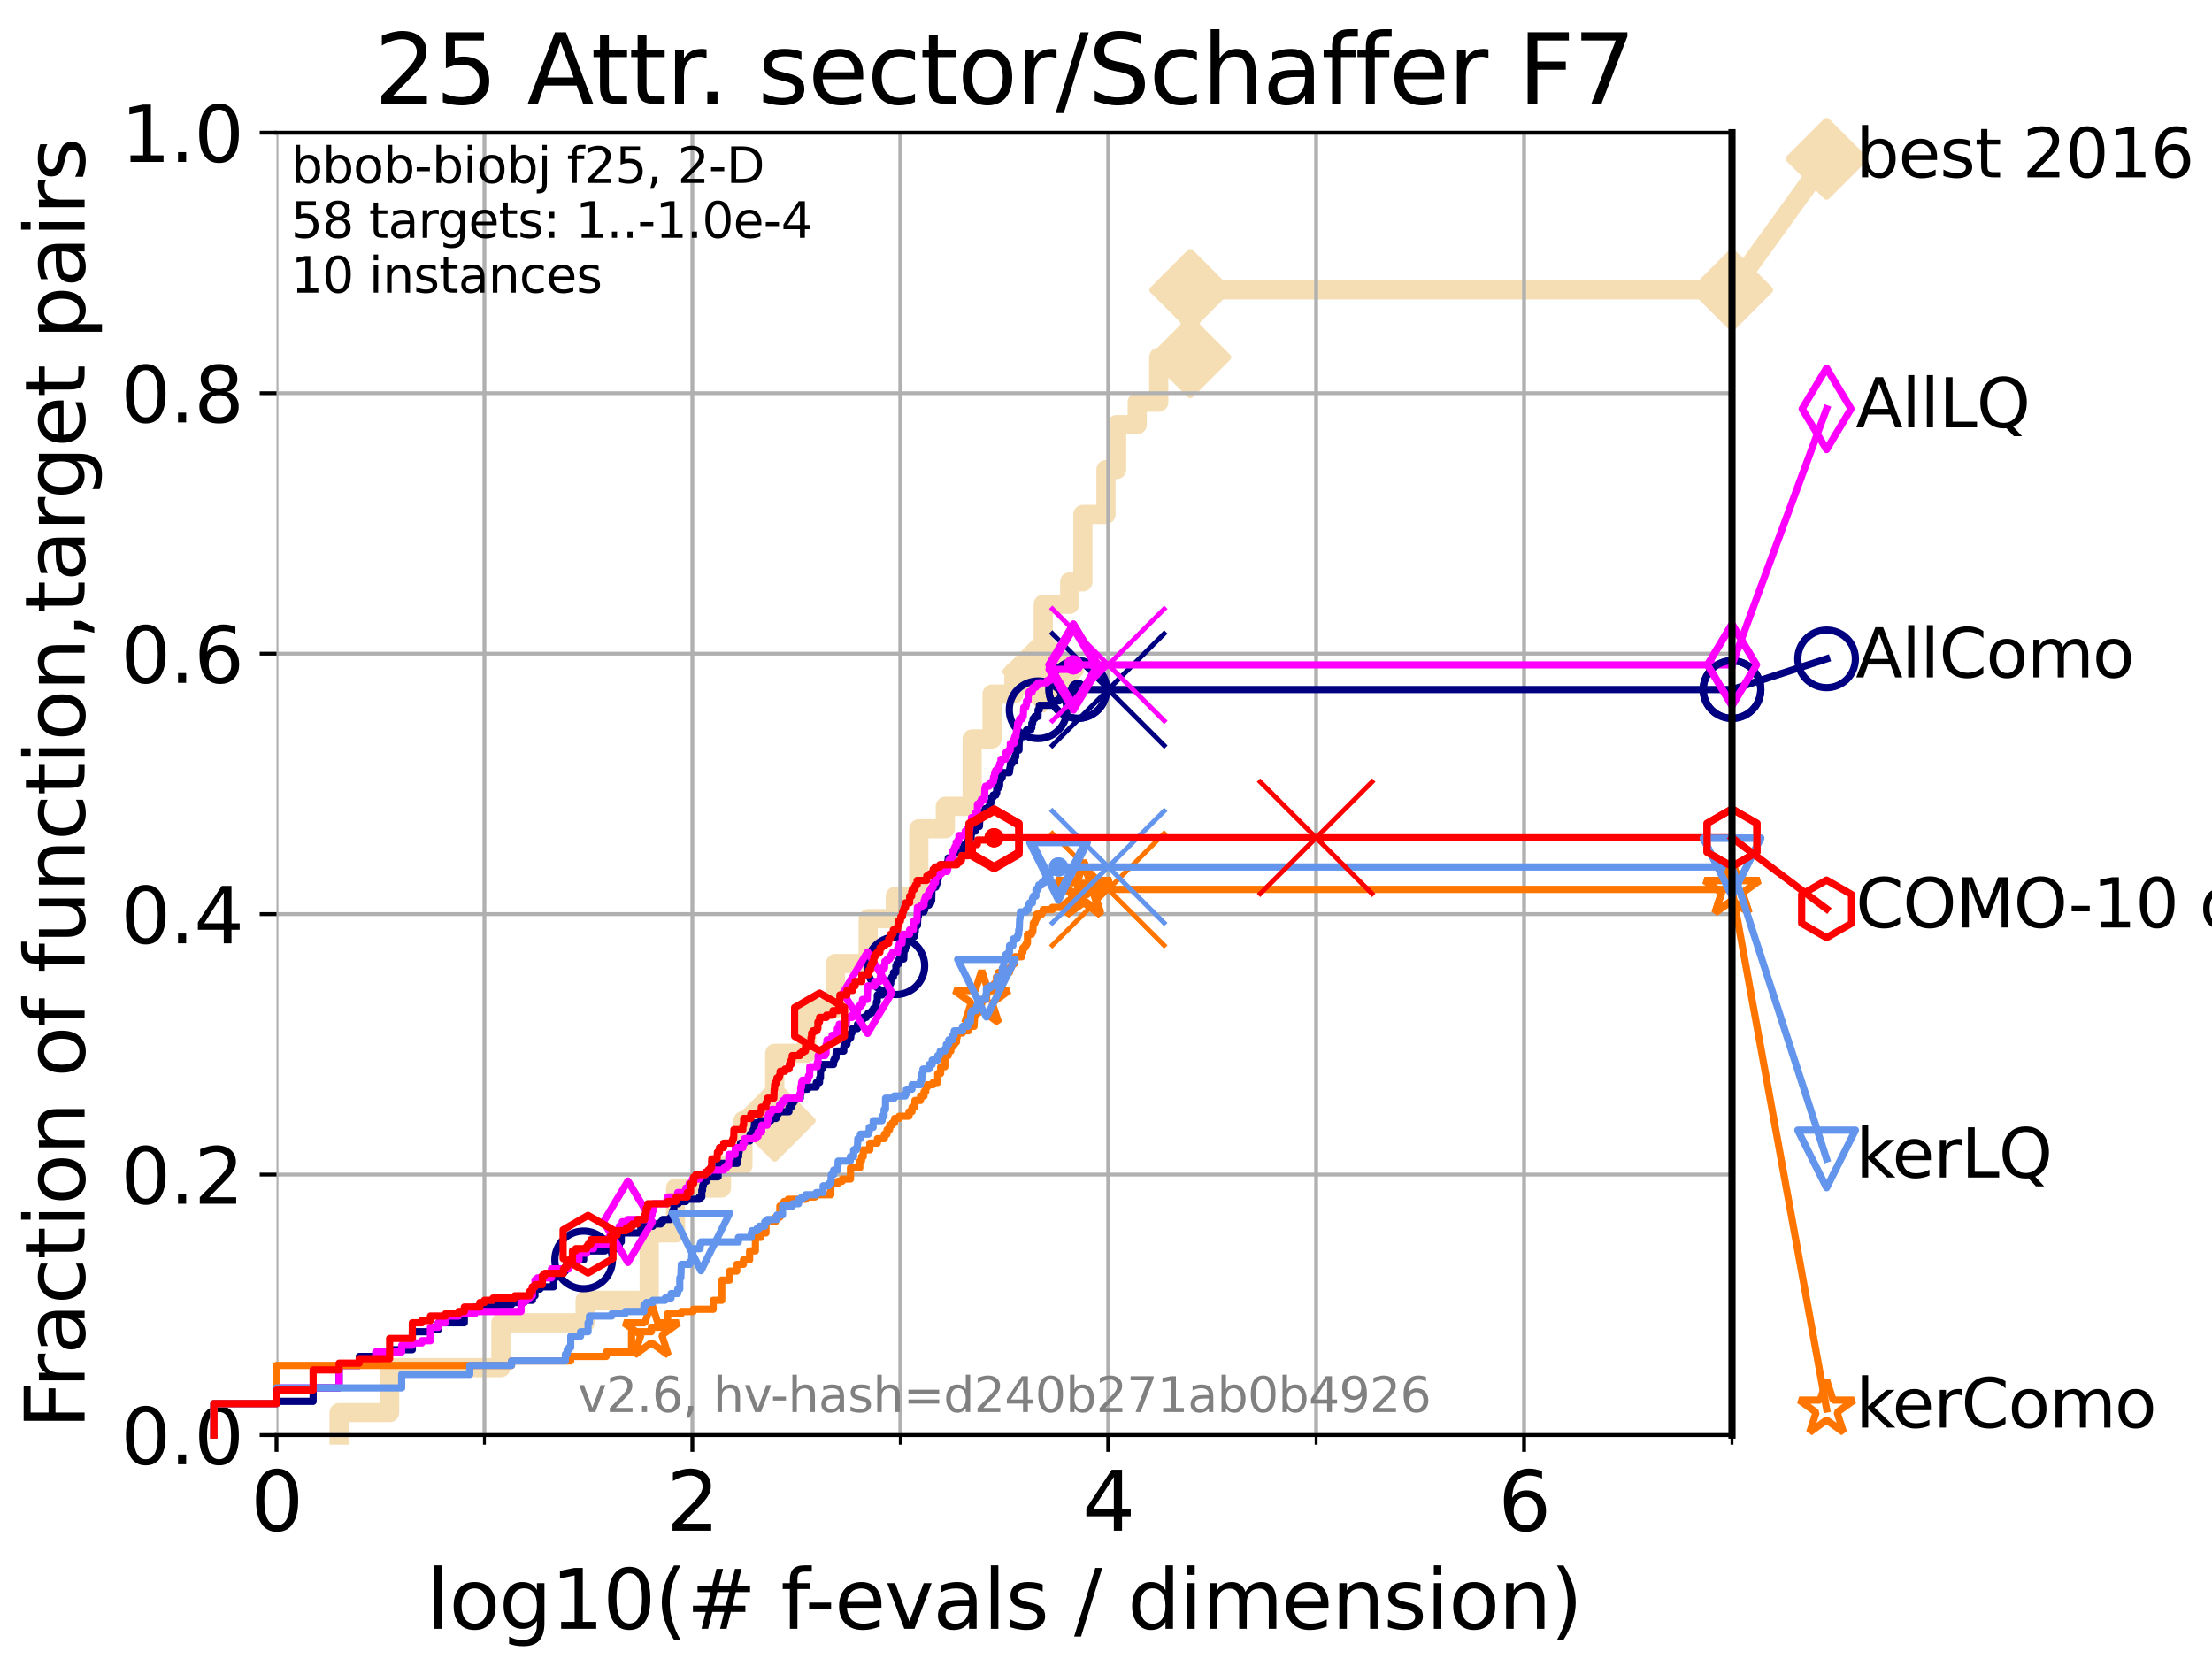 <?xml version="1.0" encoding="utf-8" standalone="no"?>
<!DOCTYPE svg PUBLIC "-//W3C//DTD SVG 1.1//EN"
  "http://www.w3.org/Graphics/SVG/1.1/DTD/svg11.dtd">
<svg xmlns:xlink="http://www.w3.org/1999/xlink" width="460.8pt" height="345.6pt" viewBox="0 0 460.8 345.6" xmlns="http://www.w3.org/2000/svg" version="1.1">
 <defs>
  <style type="text/css">*{stroke-linejoin: round; stroke-linecap: butt}</style>
 </defs>
 <g id="figure_1">
  <g id="patch_1">
   <path d="M 0 345.6 
L 460.8 345.6 
L 460.8 0 
L 0 0 
z
" style="fill: #ffffff"/>
  </g>
  <g id="axes_1">
   <g id="patch_2">
    <path d="M 57.6 298.944 
L 360.806 298.944 
L 360.806 27.648 
L 57.6 27.648 
z
" style="fill: #ffffff"/>
   </g>
   <g id="line2d_1">
    <path d="M 70.639 298.944 
L 70.639 294.266 
L 81.166 294.266 
L 81.166 284.911 
L 104.345 284.911 
L 104.345 275.556 
L 121.893 275.556 
L 121.893 270.879 
L 135.238 270.879 
L 135.238 256.846 
L 140.725 256.846 
L 140.725 247.491 
L 150.289 247.491 
L 150.289 242.814 
L 154.758 242.814 
L 154.758 233.459 
L 161.392 233.459 
L 161.392 219.426 
L 168.037 219.426 
L 168.037 210.071 
L 174.03 210.071 
L 174.03 200.716 
L 180.863 200.716 
L 180.863 191.361 
L 186.511 191.361 
L 186.511 186.684 
L 191.402 186.684 
L 191.402 172.651 
L 196.932 172.651 
L 196.932 167.974 
L 202.514 167.974 
L 202.514 153.941 
L 206.671 153.941 
L 206.671 144.586 
L 211.217 144.586 
L 211.217 139.908 
L 217.322 139.908 
L 217.322 125.876 
L 222.841 125.876 
L 222.841 121.198 
L 225.585 121.198 
L 225.585 107.166 
L 230.398 107.166 
L 230.398 97.811 
L 232.609 97.811 
L 232.609 88.456 
L 236.905 88.456 
L 236.905 83.778 
L 241.387 83.778 
L 241.387 74.423 
L 247.959 74.423 
L 247.959 60.391 
L 360.806 60.391 
" style="fill: none; stroke: #f5deb3; stroke-width: 4; stroke-linecap: square"/>
   </g>
   <g id="line2d_2">
    <defs>
     <path id="m391067cae8" d="M -0 7.778 
L 7.778 0 
L 0 -7.778 
L -7.778 -0 
z
" style="stroke: #f5deb3; stroke-width: 1.5; stroke-linejoin: miter"/>
    </defs>
    <g>
     <use xlink:href="#m391067cae8" x="161.392" y="233.459" style="fill: #f5deb3; stroke: #f5deb3; stroke-width: 1.5; stroke-linejoin: miter"/>
     <use xlink:href="#m391067cae8" x="217.322" y="139.908" style="fill: #f5deb3; stroke: #f5deb3; stroke-width: 1.5; stroke-linejoin: miter"/>
     <use xlink:href="#m391067cae8" x="247.959" y="74.423" style="fill: #f5deb3; stroke: #f5deb3; stroke-width: 1.5; stroke-linejoin: miter"/>
     <use xlink:href="#m391067cae8" x="247.959" y="60.391" style="fill: #f5deb3; stroke: #f5deb3; stroke-width: 1.5; stroke-linejoin: miter"/>
     <use xlink:href="#m391067cae8" x="360.806" y="60.391" style="fill: #f5deb3; stroke: #f5deb3; stroke-width: 1.5; stroke-linejoin: miter"/>
    </g>
   </g>
   <g id="line2d_3">
    <path style="fill: none; stroke: #f5deb3; stroke-width: 4; stroke-linecap: square"/>
    <g/>
   </g>
   <g id="line2d_4">
    <path d="M 360.806 60.391 
L 380.515 33.074 
" style="fill: none; stroke: #f5deb3; stroke-width: 4; stroke-linecap: square"/>
    <g>
     <use xlink:href="#m391067cae8" x="360.806" y="60.391" style="fill: #f5deb3; stroke: #f5deb3; stroke-width: 1.5; stroke-linejoin: miter"/>
     <use xlink:href="#m391067cae8" x="380.515" y="33.074" style="fill: #f5deb3; stroke: #f5deb3; stroke-width: 1.5; stroke-linejoin: miter"/>
    </g>
   </g>
   <g id="matplotlib.axis_1">
    <g id="xtick_1">
     <g id="line2d_5">
      <path d="M 57.6 298.944 
L 57.6 27.648 
" clip-path="url(#pf8b22a5dd2)" style="fill: none; stroke: #b0b0b0; stroke-width: 0.8; stroke-linecap: square"/>
     </g>
     <g id="line2d_6">
      <defs>
       <path id="mf809d9d927" d="M 0 0 
L 0 3.5 
" style="stroke: #000000; stroke-width: 0.8"/>
      </defs>
      <g>
       <use xlink:href="#mf809d9d927" x="57.6" y="298.944" style="stroke: #000000; stroke-width: 0.8"/>
      </g>
     </g>
     <g id="text_1">
      <!-- 0 -->
      <g transform="translate(52.192 318.861) scale(0.17 -0.17)">
       <defs>
        <path id="DejaVuSans-30" d="M 2034 4250 
Q 1547 4250 1301 3770 
Q 1056 3291 1056 2328 
Q 1056 1369 1301 889 
Q 1547 409 2034 409 
Q 2525 409 2770 889 
Q 3016 1369 3016 2328 
Q 3016 3291 2770 3770 
Q 2525 4250 2034 4250 
z
M 2034 4750 
Q 2819 4750 3233 4129 
Q 3647 3509 3647 2328 
Q 3647 1150 3233 529 
Q 2819 -91 2034 -91 
Q 1250 -91 836 529 
Q 422 1150 422 2328 
Q 422 3509 836 4129 
Q 1250 4750 2034 4750 
z
" transform="scale(0.016)"/>
       </defs>
       <use xlink:href="#DejaVuSans-30"/>
      </g>
     </g>
    </g>
    <g id="xtick_2">
     <g id="line2d_7">
      <path d="M 144.23 298.944 
L 144.23 27.648 
" clip-path="url(#pf8b22a5dd2)" style="fill: none; stroke: #b0b0b0; stroke-width: 0.8; stroke-linecap: square"/>
     </g>
     <g id="line2d_8">
      <g>
       <use xlink:href="#mf809d9d927" x="144.23" y="298.944" style="stroke: #000000; stroke-width: 0.8"/>
      </g>
     </g>
     <g id="text_2">
      <!-- 2 -->
      <g transform="translate(138.822 318.861) scale(0.17 -0.17)">
       <defs>
        <path id="DejaVuSans-32" d="M 1228 531 
L 3431 531 
L 3431 0 
L 469 0 
L 469 531 
Q 828 903 1448 1529 
Q 2069 2156 2228 2338 
Q 2531 2678 2651 2914 
Q 2772 3150 2772 3378 
Q 2772 3750 2511 3984 
Q 2250 4219 1831 4219 
Q 1534 4219 1204 4116 
Q 875 4013 500 3803 
L 500 4441 
Q 881 4594 1212 4672 
Q 1544 4750 1819 4750 
Q 2544 4750 2975 4387 
Q 3406 4025 3406 3419 
Q 3406 3131 3298 2873 
Q 3191 2616 2906 2266 
Q 2828 2175 2409 1742 
Q 1991 1309 1228 531 
z
" transform="scale(0.016)"/>
       </defs>
       <use xlink:href="#DejaVuSans-32"/>
      </g>
     </g>
    </g>
    <g id="xtick_3">
     <g id="line2d_9">
      <path d="M 230.861 298.944 
L 230.861 27.648 
" clip-path="url(#pf8b22a5dd2)" style="fill: none; stroke: #b0b0b0; stroke-width: 0.8; stroke-linecap: square"/>
     </g>
     <g id="line2d_10">
      <g>
       <use xlink:href="#mf809d9d927" x="230.861" y="298.944" style="stroke: #000000; stroke-width: 0.8"/>
      </g>
     </g>
     <g id="text_3">
      <!-- 4 -->
      <g transform="translate(225.453 318.861) scale(0.17 -0.17)">
       <defs>
        <path id="DejaVuSans-34" d="M 2419 4116 
L 825 1625 
L 2419 1625 
L 2419 4116 
z
M 2253 4666 
L 3047 4666 
L 3047 1625 
L 3713 1625 
L 3713 1100 
L 3047 1100 
L 3047 0 
L 2419 0 
L 2419 1100 
L 313 1100 
L 313 1709 
L 2253 4666 
z
" transform="scale(0.016)"/>
       </defs>
       <use xlink:href="#DejaVuSans-34"/>
      </g>
     </g>
    </g>
    <g id="xtick_4">
     <g id="line2d_11">
      <path d="M 317.491 298.944 
L 317.491 27.648 
" clip-path="url(#pf8b22a5dd2)" style="fill: none; stroke: #b0b0b0; stroke-width: 0.8; stroke-linecap: square"/>
     </g>
     <g id="line2d_12">
      <g>
       <use xlink:href="#mf809d9d927" x="317.491" y="298.944" style="stroke: #000000; stroke-width: 0.8"/>
      </g>
     </g>
     <g id="text_4">
      <!-- 6 -->
      <g transform="translate(312.083 318.861) scale(0.17 -0.17)">
       <defs>
        <path id="DejaVuSans-36" d="M 2113 2584 
Q 1688 2584 1439 2293 
Q 1191 2003 1191 1497 
Q 1191 994 1439 701 
Q 1688 409 2113 409 
Q 2538 409 2786 701 
Q 3034 994 3034 1497 
Q 3034 2003 2786 2293 
Q 2538 2584 2113 2584 
z
M 3366 4563 
L 3366 3988 
Q 3128 4100 2886 4159 
Q 2644 4219 2406 4219 
Q 1781 4219 1451 3797 
Q 1122 3375 1075 2522 
Q 1259 2794 1537 2939 
Q 1816 3084 2150 3084 
Q 2853 3084 3261 2657 
Q 3669 2231 3669 1497 
Q 3669 778 3244 343 
Q 2819 -91 2113 -91 
Q 1303 -91 875 529 
Q 447 1150 447 2328 
Q 447 3434 972 4092 
Q 1497 4750 2381 4750 
Q 2619 4750 2861 4703 
Q 3103 4656 3366 4563 
z
" transform="scale(0.016)"/>
       </defs>
       <use xlink:href="#DejaVuSans-36"/>
      </g>
     </g>
    </g>
    <g id="xtick_5">
     <g id="line2d_13">
      <path d="M 100.915 298.944 
L 100.915 27.648 
" clip-path="url(#pf8b22a5dd2)" style="fill: none; stroke: #b0b0b0; stroke-width: 0.8; stroke-linecap: square"/>
     </g>
     <g id="line2d_14">
      <defs>
       <path id="me45e995e86" d="M 0 0 
L 0 2 
" style="stroke: #000000; stroke-width: 0.6"/>
      </defs>
      <g>
       <use xlink:href="#me45e995e86" x="100.915" y="298.944" style="stroke: #000000; stroke-width: 0.6"/>
      </g>
     </g>
    </g>
    <g id="xtick_6">
     <g id="line2d_15">
      <path d="M 187.546 298.944 
L 187.546 27.648 
" clip-path="url(#pf8b22a5dd2)" style="fill: none; stroke: #b0b0b0; stroke-width: 0.8; stroke-linecap: square"/>
     </g>
     <g id="line2d_16">
      <g>
       <use xlink:href="#me45e995e86" x="187.546" y="298.944" style="stroke: #000000; stroke-width: 0.6"/>
      </g>
     </g>
    </g>
    <g id="xtick_7">
     <g id="line2d_17">
      <path d="M 274.176 298.944 
L 274.176 27.648 
" clip-path="url(#pf8b22a5dd2)" style="fill: none; stroke: #b0b0b0; stroke-width: 0.8; stroke-linecap: square"/>
     </g>
     <g id="line2d_18">
      <g>
       <use xlink:href="#me45e995e86" x="274.176" y="298.944" style="stroke: #000000; stroke-width: 0.6"/>
      </g>
     </g>
    </g>
    <g id="xtick_8">
     <g id="line2d_19">
      <path d="M 360.806 298.944 
L 360.806 27.648 
" clip-path="url(#pf8b22a5dd2)" style="fill: none; stroke: #b0b0b0; stroke-width: 0.8; stroke-linecap: square"/>
     </g>
     <g id="line2d_20">
      <g>
       <use xlink:href="#me45e995e86" x="360.806" y="298.944" style="stroke: #000000; stroke-width: 0.6"/>
      </g>
     </g>
    </g>
    <g id="text_5">
     <!-- log10(# f-evals / dimension) -->
     <g transform="translate(88.823 339.314) scale(0.17 -0.17)">
      <defs>
       <path id="DejaVuSans-6c" d="M 603 4863 
L 1178 4863 
L 1178 0 
L 603 0 
L 603 4863 
z
" transform="scale(0.016)"/>
       <path id="DejaVuSans-6f" d="M 1959 3097 
Q 1497 3097 1228 2736 
Q 959 2375 959 1747 
Q 959 1119 1226 758 
Q 1494 397 1959 397 
Q 2419 397 2687 759 
Q 2956 1122 2956 1747 
Q 2956 2369 2687 2733 
Q 2419 3097 1959 3097 
z
M 1959 3584 
Q 2709 3584 3137 3096 
Q 3566 2609 3566 1747 
Q 3566 888 3137 398 
Q 2709 -91 1959 -91 
Q 1206 -91 779 398 
Q 353 888 353 1747 
Q 353 2609 779 3096 
Q 1206 3584 1959 3584 
z
" transform="scale(0.016)"/>
       <path id="DejaVuSans-67" d="M 2906 1791 
Q 2906 2416 2648 2759 
Q 2391 3103 1925 3103 
Q 1463 3103 1205 2759 
Q 947 2416 947 1791 
Q 947 1169 1205 825 
Q 1463 481 1925 481 
Q 2391 481 2648 825 
Q 2906 1169 2906 1791 
z
M 3481 434 
Q 3481 -459 3084 -895 
Q 2688 -1331 1869 -1331 
Q 1566 -1331 1297 -1286 
Q 1028 -1241 775 -1147 
L 775 -588 
Q 1028 -725 1275 -790 
Q 1522 -856 1778 -856 
Q 2344 -856 2625 -561 
Q 2906 -266 2906 331 
L 2906 616 
Q 2728 306 2450 153 
Q 2172 0 1784 0 
Q 1141 0 747 490 
Q 353 981 353 1791 
Q 353 2603 747 3093 
Q 1141 3584 1784 3584 
Q 2172 3584 2450 3431 
Q 2728 3278 2906 2969 
L 2906 3500 
L 3481 3500 
L 3481 434 
z
" transform="scale(0.016)"/>
       <path id="DejaVuSans-31" d="M 794 531 
L 1825 531 
L 1825 4091 
L 703 3866 
L 703 4441 
L 1819 4666 
L 2450 4666 
L 2450 531 
L 3481 531 
L 3481 0 
L 794 0 
L 794 531 
z
" transform="scale(0.016)"/>
       <path id="DejaVuSans-28" d="M 1984 4856 
Q 1566 4138 1362 3434 
Q 1159 2731 1159 2009 
Q 1159 1288 1364 580 
Q 1569 -128 1984 -844 
L 1484 -844 
Q 1016 -109 783 600 
Q 550 1309 550 2009 
Q 550 2706 781 3412 
Q 1013 4119 1484 4856 
L 1984 4856 
z
" transform="scale(0.016)"/>
       <path id="DejaVuSans-23" d="M 3272 2816 
L 2363 2816 
L 2100 1772 
L 3016 1772 
L 3272 2816 
z
M 2803 4594 
L 2478 3297 
L 3391 3297 
L 3719 4594 
L 4219 4594 
L 3897 3297 
L 4872 3297 
L 4872 2816 
L 3775 2816 
L 3519 1772 
L 4513 1772 
L 4513 1294 
L 3397 1294 
L 3072 0 
L 2572 0 
L 2894 1294 
L 1978 1294 
L 1656 0 
L 1153 0 
L 1478 1294 
L 494 1294 
L 494 1772 
L 1594 1772 
L 1856 2816 
L 850 2816 
L 850 3297 
L 1978 3297 
L 2297 4594 
L 2803 4594 
z
" transform="scale(0.016)"/>
       <path id="DejaVuSans-20" transform="scale(0.016)"/>
       <path id="DejaVuSans-66" d="M 2375 4863 
L 2375 4384 
L 1825 4384 
Q 1516 4384 1395 4259 
Q 1275 4134 1275 3809 
L 1275 3500 
L 2222 3500 
L 2222 3053 
L 1275 3053 
L 1275 0 
L 697 0 
L 697 3053 
L 147 3053 
L 147 3500 
L 697 3500 
L 697 3744 
Q 697 4328 969 4595 
Q 1241 4863 1831 4863 
L 2375 4863 
z
" transform="scale(0.016)"/>
       <path id="DejaVuSans-2d" d="M 313 2009 
L 1997 2009 
L 1997 1497 
L 313 1497 
L 313 2009 
z
" transform="scale(0.016)"/>
       <path id="DejaVuSans-65" d="M 3597 1894 
L 3597 1613 
L 953 1613 
Q 991 1019 1311 708 
Q 1631 397 2203 397 
Q 2534 397 2845 478 
Q 3156 559 3463 722 
L 3463 178 
Q 3153 47 2828 -22 
Q 2503 -91 2169 -91 
Q 1331 -91 842 396 
Q 353 884 353 1716 
Q 353 2575 817 3079 
Q 1281 3584 2069 3584 
Q 2775 3584 3186 3129 
Q 3597 2675 3597 1894 
z
M 3022 2063 
Q 3016 2534 2758 2815 
Q 2500 3097 2075 3097 
Q 1594 3097 1305 2825 
Q 1016 2553 972 2059 
L 3022 2063 
z
" transform="scale(0.016)"/>
       <path id="DejaVuSans-76" d="M 191 3500 
L 800 3500 
L 1894 563 
L 2988 3500 
L 3597 3500 
L 2284 0 
L 1503 0 
L 191 3500 
z
" transform="scale(0.016)"/>
       <path id="DejaVuSans-61" d="M 2194 1759 
Q 1497 1759 1228 1600 
Q 959 1441 959 1056 
Q 959 750 1161 570 
Q 1363 391 1709 391 
Q 2188 391 2477 730 
Q 2766 1069 2766 1631 
L 2766 1759 
L 2194 1759 
z
M 3341 1997 
L 3341 0 
L 2766 0 
L 2766 531 
Q 2569 213 2275 61 
Q 1981 -91 1556 -91 
Q 1019 -91 701 211 
Q 384 513 384 1019 
Q 384 1609 779 1909 
Q 1175 2209 1959 2209 
L 2766 2209 
L 2766 2266 
Q 2766 2663 2505 2880 
Q 2244 3097 1772 3097 
Q 1472 3097 1187 3025 
Q 903 2953 641 2809 
L 641 3341 
Q 956 3463 1253 3523 
Q 1550 3584 1831 3584 
Q 2591 3584 2966 3190 
Q 3341 2797 3341 1997 
z
" transform="scale(0.016)"/>
       <path id="DejaVuSans-73" d="M 2834 3397 
L 2834 2853 
Q 2591 2978 2328 3040 
Q 2066 3103 1784 3103 
Q 1356 3103 1142 2972 
Q 928 2841 928 2578 
Q 928 2378 1081 2264 
Q 1234 2150 1697 2047 
L 1894 2003 
Q 2506 1872 2764 1633 
Q 3022 1394 3022 966 
Q 3022 478 2636 193 
Q 2250 -91 1575 -91 
Q 1294 -91 989 -36 
Q 684 19 347 128 
L 347 722 
Q 666 556 975 473 
Q 1284 391 1588 391 
Q 1994 391 2212 530 
Q 2431 669 2431 922 
Q 2431 1156 2273 1281 
Q 2116 1406 1581 1522 
L 1381 1569 
Q 847 1681 609 1914 
Q 372 2147 372 2553 
Q 372 3047 722 3315 
Q 1072 3584 1716 3584 
Q 2034 3584 2315 3537 
Q 2597 3491 2834 3397 
z
" transform="scale(0.016)"/>
       <path id="DejaVuSans-2f" d="M 1625 4666 
L 2156 4666 
L 531 -594 
L 0 -594 
L 1625 4666 
z
" transform="scale(0.016)"/>
       <path id="DejaVuSans-64" d="M 2906 2969 
L 2906 4863 
L 3481 4863 
L 3481 0 
L 2906 0 
L 2906 525 
Q 2725 213 2448 61 
Q 2172 -91 1784 -91 
Q 1150 -91 751 415 
Q 353 922 353 1747 
Q 353 2572 751 3078 
Q 1150 3584 1784 3584 
Q 2172 3584 2448 3432 
Q 2725 3281 2906 2969 
z
M 947 1747 
Q 947 1113 1208 752 
Q 1469 391 1925 391 
Q 2381 391 2643 752 
Q 2906 1113 2906 1747 
Q 2906 2381 2643 2742 
Q 2381 3103 1925 3103 
Q 1469 3103 1208 2742 
Q 947 2381 947 1747 
z
" transform="scale(0.016)"/>
       <path id="DejaVuSans-69" d="M 603 3500 
L 1178 3500 
L 1178 0 
L 603 0 
L 603 3500 
z
M 603 4863 
L 1178 4863 
L 1178 4134 
L 603 4134 
L 603 4863 
z
" transform="scale(0.016)"/>
       <path id="DejaVuSans-6d" d="M 3328 2828 
Q 3544 3216 3844 3400 
Q 4144 3584 4550 3584 
Q 5097 3584 5394 3201 
Q 5691 2819 5691 2113 
L 5691 0 
L 5113 0 
L 5113 2094 
Q 5113 2597 4934 2840 
Q 4756 3084 4391 3084 
Q 3944 3084 3684 2787 
Q 3425 2491 3425 1978 
L 3425 0 
L 2847 0 
L 2847 2094 
Q 2847 2600 2669 2842 
Q 2491 3084 2119 3084 
Q 1678 3084 1418 2786 
Q 1159 2488 1159 1978 
L 1159 0 
L 581 0 
L 581 3500 
L 1159 3500 
L 1159 2956 
Q 1356 3278 1631 3431 
Q 1906 3584 2284 3584 
Q 2666 3584 2933 3390 
Q 3200 3197 3328 2828 
z
" transform="scale(0.016)"/>
       <path id="DejaVuSans-6e" d="M 3513 2113 
L 3513 0 
L 2938 0 
L 2938 2094 
Q 2938 2591 2744 2837 
Q 2550 3084 2163 3084 
Q 1697 3084 1428 2787 
Q 1159 2491 1159 1978 
L 1159 0 
L 581 0 
L 581 3500 
L 1159 3500 
L 1159 2956 
Q 1366 3272 1645 3428 
Q 1925 3584 2291 3584 
Q 2894 3584 3203 3211 
Q 3513 2838 3513 2113 
z
" transform="scale(0.016)"/>
       <path id="DejaVuSans-29" d="M 513 4856 
L 1013 4856 
Q 1481 4119 1714 3412 
Q 1947 2706 1947 2009 
Q 1947 1309 1714 600 
Q 1481 -109 1013 -844 
L 513 -844 
Q 928 -128 1133 580 
Q 1338 1288 1338 2009 
Q 1338 2731 1133 3434 
Q 928 4138 513 4856 
z
" transform="scale(0.016)"/>
      </defs>
      <use xlink:href="#DejaVuSans-6c"/>
      <use xlink:href="#DejaVuSans-6f" x="27.783"/>
      <use xlink:href="#DejaVuSans-67" x="88.965"/>
      <use xlink:href="#DejaVuSans-31" x="152.441"/>
      <use xlink:href="#DejaVuSans-30" x="216.064"/>
      <use xlink:href="#DejaVuSans-28" x="279.688"/>
      <use xlink:href="#DejaVuSans-23" x="318.701"/>
      <use xlink:href="#DejaVuSans-20" x="402.49"/>
      <use xlink:href="#DejaVuSans-66" x="434.277"/>
      <use xlink:href="#DejaVuSans-2d" x="463.982"/>
      <use xlink:href="#DejaVuSans-65" x="500.066"/>
      <use xlink:href="#DejaVuSans-76" x="561.59"/>
      <use xlink:href="#DejaVuSans-61" x="620.77"/>
      <use xlink:href="#DejaVuSans-6c" x="682.049"/>
      <use xlink:href="#DejaVuSans-73" x="709.832"/>
      <use xlink:href="#DejaVuSans-20" x="761.932"/>
      <use xlink:href="#DejaVuSans-2f" x="793.719"/>
      <use xlink:href="#DejaVuSans-20" x="827.41"/>
      <use xlink:href="#DejaVuSans-64" x="859.197"/>
      <use xlink:href="#DejaVuSans-69" x="922.674"/>
      <use xlink:href="#DejaVuSans-6d" x="950.457"/>
      <use xlink:href="#DejaVuSans-65" x="1047.869"/>
      <use xlink:href="#DejaVuSans-6e" x="1109.393"/>
      <use xlink:href="#DejaVuSans-73" x="1172.771"/>
      <use xlink:href="#DejaVuSans-69" x="1224.871"/>
      <use xlink:href="#DejaVuSans-6f" x="1252.654"/>
      <use xlink:href="#DejaVuSans-6e" x="1313.836"/>
      <use xlink:href="#DejaVuSans-29" x="1377.215"/>
     </g>
    </g>
   </g>
   <g id="matplotlib.axis_2">
    <g id="ytick_1">
     <g id="line2d_21">
      <path d="M 57.6 298.944 
L 360.806 298.944 
" clip-path="url(#pf8b22a5dd2)" style="fill: none; stroke: #b0b0b0; stroke-width: 0.8; stroke-linecap: square"/>
     </g>
     <g id="line2d_22">
      <defs>
       <path id="m8aab04dadb" d="M 0 0 
L -3.5 0 
" style="stroke: #000000; stroke-width: 0.8"/>
      </defs>
      <g>
       <use xlink:href="#m8aab04dadb" x="57.6" y="298.944" style="stroke: #000000; stroke-width: 0.8"/>
      </g>
     </g>
     <g id="text_6">
      <!-- 0.0 -->
      <g transform="translate(25.155 305.023) scale(0.16 -0.16)">
       <defs>
        <path id="DejaVuSans-2e" d="M 684 794 
L 1344 794 
L 1344 0 
L 684 0 
L 684 794 
z
" transform="scale(0.016)"/>
       </defs>
       <use xlink:href="#DejaVuSans-30"/>
       <use xlink:href="#DejaVuSans-2e" x="63.623"/>
       <use xlink:href="#DejaVuSans-30" x="95.41"/>
      </g>
     </g>
    </g>
    <g id="ytick_2">
     <g id="line2d_23">
      <path d="M 57.6 244.685 
L 360.806 244.685 
" clip-path="url(#pf8b22a5dd2)" style="fill: none; stroke: #b0b0b0; stroke-width: 0.8; stroke-linecap: square"/>
     </g>
     <g id="line2d_24">
      <g>
       <use xlink:href="#m8aab04dadb" x="57.6" y="244.685" style="stroke: #000000; stroke-width: 0.8"/>
      </g>
     </g>
     <g id="text_7">
      <!-- 0.2 -->
      <g transform="translate(25.155 250.764) scale(0.16 -0.16)">
       <use xlink:href="#DejaVuSans-30"/>
       <use xlink:href="#DejaVuSans-2e" x="63.623"/>
       <use xlink:href="#DejaVuSans-32" x="95.41"/>
      </g>
     </g>
    </g>
    <g id="ytick_3">
     <g id="line2d_25">
      <path d="M 57.6 190.426 
L 360.806 190.426 
" clip-path="url(#pf8b22a5dd2)" style="fill: none; stroke: #b0b0b0; stroke-width: 0.8; stroke-linecap: square"/>
     </g>
     <g id="line2d_26">
      <g>
       <use xlink:href="#m8aab04dadb" x="57.6" y="190.426" style="stroke: #000000; stroke-width: 0.8"/>
      </g>
     </g>
     <g id="text_8">
      <!-- 0.4 -->
      <g transform="translate(25.155 196.504) scale(0.16 -0.16)">
       <use xlink:href="#DejaVuSans-30"/>
       <use xlink:href="#DejaVuSans-2e" x="63.623"/>
       <use xlink:href="#DejaVuSans-34" x="95.41"/>
      </g>
     </g>
    </g>
    <g id="ytick_4">
     <g id="line2d_27">
      <path d="M 57.6 136.166 
L 360.806 136.166 
" clip-path="url(#pf8b22a5dd2)" style="fill: none; stroke: #b0b0b0; stroke-width: 0.8; stroke-linecap: square"/>
     </g>
     <g id="line2d_28">
      <g>
       <use xlink:href="#m8aab04dadb" x="57.6" y="136.166" style="stroke: #000000; stroke-width: 0.8"/>
      </g>
     </g>
     <g id="text_9">
      <!-- 0.6 -->
      <g transform="translate(25.155 142.245) scale(0.16 -0.16)">
       <use xlink:href="#DejaVuSans-30"/>
       <use xlink:href="#DejaVuSans-2e" x="63.623"/>
       <use xlink:href="#DejaVuSans-36" x="95.41"/>
      </g>
     </g>
    </g>
    <g id="ytick_5">
     <g id="line2d_29">
      <path d="M 57.6 81.907 
L 360.806 81.907 
" clip-path="url(#pf8b22a5dd2)" style="fill: none; stroke: #b0b0b0; stroke-width: 0.8; stroke-linecap: square"/>
     </g>
     <g id="line2d_30">
      <g>
       <use xlink:href="#m8aab04dadb" x="57.6" y="81.907" style="stroke: #000000; stroke-width: 0.8"/>
      </g>
     </g>
     <g id="text_10">
      <!-- 0.8 -->
      <g transform="translate(25.155 87.986) scale(0.16 -0.16)">
       <defs>
        <path id="DejaVuSans-38" d="M 2034 2216 
Q 1584 2216 1326 1975 
Q 1069 1734 1069 1313 
Q 1069 891 1326 650 
Q 1584 409 2034 409 
Q 2484 409 2743 651 
Q 3003 894 3003 1313 
Q 3003 1734 2745 1975 
Q 2488 2216 2034 2216 
z
M 1403 2484 
Q 997 2584 770 2862 
Q 544 3141 544 3541 
Q 544 4100 942 4425 
Q 1341 4750 2034 4750 
Q 2731 4750 3128 4425 
Q 3525 4100 3525 3541 
Q 3525 3141 3298 2862 
Q 3072 2584 2669 2484 
Q 3125 2378 3379 2068 
Q 3634 1759 3634 1313 
Q 3634 634 3220 271 
Q 2806 -91 2034 -91 
Q 1263 -91 848 271 
Q 434 634 434 1313 
Q 434 1759 690 2068 
Q 947 2378 1403 2484 
z
M 1172 3481 
Q 1172 3119 1398 2916 
Q 1625 2713 2034 2713 
Q 2441 2713 2670 2916 
Q 2900 3119 2900 3481 
Q 2900 3844 2670 4047 
Q 2441 4250 2034 4250 
Q 1625 4250 1398 4047 
Q 1172 3844 1172 3481 
z
" transform="scale(0.016)"/>
       </defs>
       <use xlink:href="#DejaVuSans-30"/>
       <use xlink:href="#DejaVuSans-2e" x="63.623"/>
       <use xlink:href="#DejaVuSans-38" x="95.41"/>
      </g>
     </g>
    </g>
    <g id="ytick_6">
     <g id="line2d_31">
      <path d="M 57.6 27.648 
L 360.806 27.648 
" clip-path="url(#pf8b22a5dd2)" style="fill: none; stroke: #b0b0b0; stroke-width: 0.8; stroke-linecap: square"/>
     </g>
     <g id="line2d_32">
      <g>
       <use xlink:href="#m8aab04dadb" x="57.6" y="27.648" style="stroke: #000000; stroke-width: 0.8"/>
      </g>
     </g>
     <g id="text_11">
      <!-- 1.0 -->
      <g transform="translate(25.155 33.727) scale(0.16 -0.16)">
       <use xlink:href="#DejaVuSans-31"/>
       <use xlink:href="#DejaVuSans-2e" x="63.623"/>
       <use xlink:href="#DejaVuSans-30" x="95.41"/>
      </g>
     </g>
    </g>
    <g id="text_12">
     <!-- Fraction of function,target pairs -->
     <g transform="translate(17.62 297.681) rotate(-90) scale(0.17 -0.17)">
      <defs>
       <path id="DejaVuSans-46" d="M 628 4666 
L 3309 4666 
L 3309 4134 
L 1259 4134 
L 1259 2759 
L 3109 2759 
L 3109 2228 
L 1259 2228 
L 1259 0 
L 628 0 
L 628 4666 
z
" transform="scale(0.016)"/>
       <path id="DejaVuSans-72" d="M 2631 2963 
Q 2534 3019 2420 3045 
Q 2306 3072 2169 3072 
Q 1681 3072 1420 2755 
Q 1159 2438 1159 1844 
L 1159 0 
L 581 0 
L 581 3500 
L 1159 3500 
L 1159 2956 
Q 1341 3275 1631 3429 
Q 1922 3584 2338 3584 
Q 2397 3584 2469 3576 
Q 2541 3569 2628 3553 
L 2631 2963 
z
" transform="scale(0.016)"/>
       <path id="DejaVuSans-63" d="M 3122 3366 
L 3122 2828 
Q 2878 2963 2633 3030 
Q 2388 3097 2138 3097 
Q 1578 3097 1268 2742 
Q 959 2388 959 1747 
Q 959 1106 1268 751 
Q 1578 397 2138 397 
Q 2388 397 2633 464 
Q 2878 531 3122 666 
L 3122 134 
Q 2881 22 2623 -34 
Q 2366 -91 2075 -91 
Q 1284 -91 818 406 
Q 353 903 353 1747 
Q 353 2603 823 3093 
Q 1294 3584 2113 3584 
Q 2378 3584 2631 3529 
Q 2884 3475 3122 3366 
z
" transform="scale(0.016)"/>
       <path id="DejaVuSans-74" d="M 1172 4494 
L 1172 3500 
L 2356 3500 
L 2356 3053 
L 1172 3053 
L 1172 1153 
Q 1172 725 1289 603 
Q 1406 481 1766 481 
L 2356 481 
L 2356 0 
L 1766 0 
Q 1100 0 847 248 
Q 594 497 594 1153 
L 594 3053 
L 172 3053 
L 172 3500 
L 594 3500 
L 594 4494 
L 1172 4494 
z
" transform="scale(0.016)"/>
       <path id="DejaVuSans-75" d="M 544 1381 
L 544 3500 
L 1119 3500 
L 1119 1403 
Q 1119 906 1312 657 
Q 1506 409 1894 409 
Q 2359 409 2629 706 
Q 2900 1003 2900 1516 
L 2900 3500 
L 3475 3500 
L 3475 0 
L 2900 0 
L 2900 538 
Q 2691 219 2414 64 
Q 2138 -91 1772 -91 
Q 1169 -91 856 284 
Q 544 659 544 1381 
z
M 1991 3584 
L 1991 3584 
z
" transform="scale(0.016)"/>
       <path id="DejaVuSans-2c" d="M 750 794 
L 1409 794 
L 1409 256 
L 897 -744 
L 494 -744 
L 750 256 
L 750 794 
z
" transform="scale(0.016)"/>
       <path id="DejaVuSans-70" d="M 1159 525 
L 1159 -1331 
L 581 -1331 
L 581 3500 
L 1159 3500 
L 1159 2969 
Q 1341 3281 1617 3432 
Q 1894 3584 2278 3584 
Q 2916 3584 3314 3078 
Q 3713 2572 3713 1747 
Q 3713 922 3314 415 
Q 2916 -91 2278 -91 
Q 1894 -91 1617 61 
Q 1341 213 1159 525 
z
M 3116 1747 
Q 3116 2381 2855 2742 
Q 2594 3103 2138 3103 
Q 1681 3103 1420 2742 
Q 1159 2381 1159 1747 
Q 1159 1113 1420 752 
Q 1681 391 2138 391 
Q 2594 391 2855 752 
Q 3116 1113 3116 1747 
z
" transform="scale(0.016)"/>
      </defs>
      <use xlink:href="#DejaVuSans-46"/>
      <use xlink:href="#DejaVuSans-72" x="50.27"/>
      <use xlink:href="#DejaVuSans-61" x="91.383"/>
      <use xlink:href="#DejaVuSans-63" x="152.662"/>
      <use xlink:href="#DejaVuSans-74" x="207.643"/>
      <use xlink:href="#DejaVuSans-69" x="246.852"/>
      <use xlink:href="#DejaVuSans-6f" x="274.635"/>
      <use xlink:href="#DejaVuSans-6e" x="335.816"/>
      <use xlink:href="#DejaVuSans-20" x="399.195"/>
      <use xlink:href="#DejaVuSans-6f" x="430.982"/>
      <use xlink:href="#DejaVuSans-66" x="492.164"/>
      <use xlink:href="#DejaVuSans-20" x="527.369"/>
      <use xlink:href="#DejaVuSans-66" x="559.156"/>
      <use xlink:href="#DejaVuSans-75" x="594.361"/>
      <use xlink:href="#DejaVuSans-6e" x="657.74"/>
      <use xlink:href="#DejaVuSans-63" x="721.119"/>
      <use xlink:href="#DejaVuSans-74" x="776.1"/>
      <use xlink:href="#DejaVuSans-69" x="815.309"/>
      <use xlink:href="#DejaVuSans-6f" x="843.092"/>
      <use xlink:href="#DejaVuSans-6e" x="904.273"/>
      <use xlink:href="#DejaVuSans-2c" x="967.652"/>
      <use xlink:href="#DejaVuSans-74" x="999.439"/>
      <use xlink:href="#DejaVuSans-61" x="1038.648"/>
      <use xlink:href="#DejaVuSans-72" x="1099.928"/>
      <use xlink:href="#DejaVuSans-67" x="1139.291"/>
      <use xlink:href="#DejaVuSans-65" x="1202.768"/>
      <use xlink:href="#DejaVuSans-74" x="1264.291"/>
      <use xlink:href="#DejaVuSans-20" x="1303.5"/>
      <use xlink:href="#DejaVuSans-70" x="1335.287"/>
      <use xlink:href="#DejaVuSans-61" x="1398.764"/>
      <use xlink:href="#DejaVuSans-69" x="1460.043"/>
      <use xlink:href="#DejaVuSans-72" x="1487.826"/>
      <use xlink:href="#DejaVuSans-73" x="1528.939"/>
     </g>
    </g>
   </g>
   <g id="line2d_33">
    <defs>
     <path id="m92f619c439" d="M 0 1.5 
C 0.398 1.5 0.779 1.342 1.061 1.061 
C 1.342 0.779 1.5 0.398 1.5 0 
C 1.5 -0.398 1.342 -0.779 1.061 -1.061 
C 0.779 -1.342 0.398 -1.5 0 -1.5 
C -0.398 -1.5 -0.779 -1.342 -1.061 -1.061 
C -1.342 -0.779 -1.5 -0.398 -1.5 0 
C -1.5 0.398 -1.342 0.779 -1.061 1.061 
C -0.779 1.342 -0.398 1.5 0 1.5 
z
" style="stroke: #f5deb3"/>
    </defs>
    <g>
     <use xlink:href="#m92f619c439" x="247.959" y="60.391" style="fill: #f5deb3; stroke: #f5deb3"/>
     <use xlink:href="#m92f619c439" x="247.959" y="60.391" style="fill: #f5deb3; stroke: #f5deb3"/>
    </g>
   </g>
   <g id="line2d_34">
    <defs>
     <path id="md24a6cbbfb" d="M 0 1.5 
C 0.398 1.5 0.779 1.342 1.061 1.061 
C 1.342 0.779 1.5 0.398 1.5 0 
C 1.5 -0.398 1.342 -0.779 1.061 -1.061 
C 0.779 -1.342 0.398 -1.5 0 -1.5 
C -0.398 -1.5 -0.779 -1.342 -1.061 -1.061 
C -1.342 -0.779 -1.5 -0.398 -1.5 0 
C -1.5 0.398 -1.342 0.779 -1.061 1.061 
C -0.779 1.342 -0.398 1.5 0 1.5 
z
" style="stroke: #000080"/>
    </defs>
    <g>
     <use xlink:href="#md24a6cbbfb" x="224.517" y="143.65" style="fill: #000080; stroke: #000080"/>
     <use xlink:href="#md24a6cbbfb" x="224.517" y="143.65" style="fill: #000080; stroke: #000080"/>
    </g>
   </g>
   <g id="line2d_35">
    <path d="M 44.561 298.944 
L 44.561 292.395 
L 57.6 292.395 
L 57.6 291.928 
L 65.227 291.928 
L 65.227 289.121 
L 70.639 289.121 
L 70.639 284.444 
L 74.837 284.444 
L 74.837 282.573 
L 78.267 282.573 
L 78.267 282.105 
L 81.166 282.105 
L 81.166 281.169 
L 85.894 281.169 
L 85.894 277.427 
L 89.669 277.427 
L 89.669 276.96 
L 91.306 276.96 
L 91.306 275.556 
L 96.718 275.556 
L 96.718 272.75 
L 98.933 272.75 
L 98.933 272.282 
L 103.544 272.282 
L 103.544 271.814 
L 106.561 271.814 
L 106.561 271.347 
L 109.159 271.347 
L 109.159 270.879 
L 110.897 270.879 
L 110.897 269.943 
L 111.442 269.943 
L 111.442 268.54 
L 112.488 268.54 
L 112.488 268.072 
L 115.315 268.072 
L 115.315 266.201 
L 115.747 266.201 
L 115.747 265.734 
L 116.584 265.734 
L 116.584 265.266 
L 117.384 265.266 
L 117.384 264.798 
L 117.772 264.798 
L 117.772 263.863 
L 118.525 263.863 
L 118.525 263.395 
L 119.6 263.395 
L 119.6 262.927 
L 120.284 262.927 
L 120.284 262.459 
L 121.582 262.459 
L 121.582 261.056 
L 121.893 261.056 
L 121.893 260.588 
L 126.029 260.588 
L 126.029 260.121 
L 128.999 260.121 
L 128.999 258.717 
L 129.417 258.717 
L 129.417 256.846 
L 133.49 256.846 
L 133.49 255.911 
L 133.656 255.911 
L 133.656 255.443 
L 135.981 255.443 
L 135.981 254.975 
L 137.655 254.975 
L 137.655 254.508 
L 138.051 254.508 
L 138.051 254.04 
L 139.677 254.04 
L 139.677 253.572 
L 140.033 253.572 
L 140.033 252.637 
L 140.15 252.637 
L 140.15 252.169 
L 140.382 252.169 
L 140.382 250.766 
L 141.283 250.766 
L 141.283 250.298 
L 142.865 250.298 
L 142.865 249.83 
L 145.678 249.83 
L 145.678 249.362 
L 146.194 249.362 
L 146.194 247.959 
L 146.362 247.959 
L 146.362 247.024 
L 146.53 247.024 
L 146.53 246.088 
L 147.184 246.088 
L 147.184 245.153 
L 149.595 245.153 
L 149.595 243.282 
L 149.736 243.282 
L 149.736 242.346 
L 153.594 242.346 
L 153.594 240.943 
L 153.877 240.943 
L 153.877 240.007 
L 153.99 240.007 
L 153.99 239.072 
L 154.212 239.072 
L 154.268 238.136 
L 155.077 238.136 
L 155.077 237.669 
L 156.205 237.669 
L 156.255 236.265 
L 156.89 236.265 
L 156.89 235.33 
L 157.081 235.33 
L 157.175 233.927 
L 158.454 233.927 
L 158.454 233.459 
L 160.581 233.459 
L 160.581 232.991 
L 161.692 232.991 
L 161.692 232.056 
L 162.169 232.056 
L 162.169 231.588 
L 164.356 231.588 
L 164.356 230.652 
L 164.834 230.652 
L 164.834 229.717 
L 165.3 229.717 
L 165.3 229.249 
L 165.635 229.249 
L 165.635 228.781 
L 166.718 228.781 
L 166.718 227.846 
L 166.86 227.846 
L 166.86 226.91 
L 168.248 226.91 
L 168.248 226.442 
L 170.048 226.442 
L 170.048 225.507 
L 170.727 225.507 
L 170.727 224.571 
L 170.91 224.571 
L 170.933 222.7 
L 171.294 222.7 
L 171.294 221.765 
L 173.64 221.765 
L 173.68 220.829 
L 173.895 220.829 
L 173.895 220.362 
L 174.165 220.362 
L 174.165 219.426 
L 174.279 219.426 
L 174.279 218.958 
L 175.779 218.958 
L 175.779 218.023 
L 175.954 218.023 
L 175.954 217.555 
L 176.436 217.555 
L 176.436 216.62 
L 176.772 216.62 
L 176.772 216.152 
L 177.233 216.152 
L 177.233 215.216 
L 177.476 215.216 
L 177.556 214.281 
L 178.629 214.281 
L 178.629 213.345 
L 179.003 213.345 
L 179.003 212.41 
L 179.743 212.41 
L 179.743 211.942 
L 180.483 211.942 
L 180.483 211.474 
L 180.876 211.474 
L 180.876 211.007 
L 181.638 211.007 
L 181.638 210.539 
L 181.957 210.539 
L 181.957 210.071 
L 182.482 210.071 
L 182.592 208.668 
L 182.751 208.668 
L 182.763 207.265 
L 183.755 207.265 
L 183.755 206.329 
L 184.958 206.329 
L 184.958 205.394 
L 185.332 205.394 
L 185.332 204.926 
L 185.553 204.926 
L 185.553 203.99 
L 185.782 203.99 
L 185.782 203.523 
L 186.12 203.523 
L 186.12 202.587 
L 186.62 202.587 
L 186.63 201.184 
L 186.807 201.184 
L 186.807 200.716 
L 187.29 200.716 
L 187.29 199.781 
L 188.265 199.781 
L 188.338 197.91 
L 188.562 197.91 
L 188.562 196.974 
L 188.958 196.974 
L 188.958 196.039 
L 189.236 196.039 
L 189.236 195.103 
L 190.475 195.103 
L 190.507 194.168 
L 190.667 194.168 
L 190.667 193.232 
L 190.778 193.232 
L 190.778 192.764 
L 191.124 192.764 
L 191.194 190.893 
L 191.325 190.893 
L 191.325 189.958 
L 192.452 189.958 
L 192.452 189.49 
L 192.675 189.49 
L 192.675 188.555 
L 193.516 188.555 
L 193.516 188.087 
L 193.909 188.087 
L 193.909 187.619 
L 194.082 187.619 
L 194.142 185.28 
L 194.235 185.28 
L 194.235 184.813 
L 194.94 184.813 
L 194.94 184.345 
L 195.11 184.345 
L 195.11 183.877 
L 195.31 183.877 
L 195.31 182.942 
L 195.521 182.942 
L 195.564 182.006 
L 195.729 182.006 
L 195.729 181.071 
L 195.85 181.071 
L 195.85 180.603 
L 195.989 180.603 
L 195.989 180.135 
L 197.366 180.135 
L 197.467 179.2 
L 197.528 179.2 
L 197.528 178.732 
L 198.345 178.732 
L 198.387 177.796 
L 199.103 177.796 
L 199.103 176.861 
L 200.856 176.861 
L 200.893 175.925 
L 201.476 175.925 
L 201.57 174.522 
L 202.301 174.522 
L 202.318 173.587 
L 202.459 173.587 
L 202.459 173.119 
L 203.275 173.119 
L 203.275 172.183 
L 204.018 172.183 
L 204.112 170.78 
L 204.159 170.78 
L 204.159 169.845 
L 204.271 169.845 
L 204.271 169.377 
L 205.081 169.377 
L 205.081 168.909 
L 205.232 168.909 
L 205.232 168.441 
L 205.946 168.441 
L 205.946 167.974 
L 206.334 167.974 
L 206.334 167.038 
L 206.541 167.038 
L 206.541 166.103 
L 206.871 166.103 
L 206.871 165.635 
L 207.454 165.635 
L 207.454 165.167 
L 207.642 165.167 
L 207.642 164.232 
L 207.937 164.232 
L 207.937 163.764 
L 208.231 163.764 
L 208.259 162.36 
L 208.52 162.36 
L 208.52 161.893 
L 208.793 161.893 
L 208.793 160.957 
L 210.282 160.957 
L 210.364 160.022 
L 210.414 160.022 
L 210.497 159.086 
L 210.809 159.086 
L 210.809 158.618 
L 211.344 158.618 
L 211.344 157.683 
L 211.6 157.683 
L 211.605 156.28 
L 212.274 156.28 
L 212.314 154.409 
L 212.387 154.409 
L 212.387 153.473 
L 213.208 153.473 
L 213.208 153.005 
L 213.832 153.005 
L 213.832 152.07 
L 214.742 152.07 
L 214.742 151.602 
L 214.945 151.602 
L 214.945 150.667 
L 215.111 150.667 
L 215.217 149.731 
L 215.562 149.731 
L 215.562 149.263 
L 216.239 149.263 
L 216.253 147.86 
L 216.507 147.86 
L 216.507 146.925 
L 218.895 146.925 
L 218.895 146.457 
L 219.2 146.457 
L 219.2 145.989 
L 220.675 145.989 
L 220.675 145.521 
L 220.918 145.521 
L 221.012 144.586 
L 221.398 144.586 
L 221.398 144.118 
L 224.517 144.118 
L 224.517 143.65 
L 360.806 143.65 
L 360.806 143.65 
" style="fill: none; stroke: #000080; stroke-width: 1.5; stroke-linecap: square"/>
   </g>
   <g id="line2d_36">
    <defs>
     <path id="m58c028d5c7" d="M 0 6 
C 1.591 6 3.117 5.368 4.243 4.243 
C 5.368 3.117 6 1.591 6 0 
C 6 -1.591 5.368 -3.117 4.243 -4.243 
C 3.117 -5.368 1.591 -6 0 -6 
C -1.591 -6 -3.117 -5.368 -4.243 -4.243 
C -5.368 -3.117 -6 -1.591 -6 0 
C -6 1.591 -5.368 3.117 -4.243 4.243 
C -3.117 5.368 -1.591 6 0 6 
z
" style="stroke: #000080; stroke-width: 1.5"/>
    </defs>
    <g>
     <use xlink:href="#m58c028d5c7" x="121.582" y="262.459" style="fill-opacity: 0; stroke: #000080; stroke-width: 1.5"/>
     <use xlink:href="#m58c028d5c7" x="186.63" y="201.184" style="fill-opacity: 0; stroke: #000080; stroke-width: 1.5"/>
     <use xlink:href="#m58c028d5c7" x="216.253" y="147.86" style="fill-opacity: 0; stroke: #000080; stroke-width: 1.5"/>
     <use xlink:href="#m58c028d5c7" x="224.517" y="143.65" style="fill-opacity: 0; stroke: #000080; stroke-width: 1.5"/>
     <use xlink:href="#m58c028d5c7" x="224.517" y="143.65" style="fill-opacity: 0; stroke: #000080; stroke-width: 1.5"/>
     <use xlink:href="#m58c028d5c7" x="360.806" y="143.65" style="fill-opacity: 0; stroke: #000080; stroke-width: 1.5"/>
    </g>
   </g>
   <g id="line2d_37">
    <path style="fill: none; stroke: #000080; stroke-width: 1.5; stroke-linecap: square"/>
    <g/>
   </g>
   <g id="line2d_38">
    <path d="M 230.87 143.65 
" clip-path="url(#pf8b22a5dd2)" style="fill: none; stroke: #000080; stroke-width: 1.5; stroke-linecap: square"/>
    <defs>
     <path id="m739252473d" d="M -12 12 
L 12 -12 
M -12 -12 
L 12 12 
" style="stroke: #000080"/>
    </defs>
    <g clip-path="url(#pf8b22a5dd2)">
     <use xlink:href="#m739252473d" x="230.87" y="143.65" style="fill: #000080; stroke: #000080"/>
    </g>
   </g>
   <g id="line2d_39">
    <defs>
     <path id="m3c3d9f0f4f" d="M 0 1.5 
C 0.398 1.5 0.779 1.342 1.061 1.061 
C 1.342 0.779 1.5 0.398 1.5 0 
C 1.5 -0.398 1.342 -0.779 1.061 -1.061 
C 0.779 -1.342 0.398 -1.5 0 -1.5 
C -0.398 -1.5 -0.779 -1.342 -1.061 -1.061 
C -1.342 -0.779 -1.5 -0.398 -1.5 0 
C -1.5 0.398 -1.342 0.779 -1.061 1.061 
C -0.779 1.342 -0.398 1.5 0 1.5 
z
" style="stroke: #ff00ff"/>
    </defs>
    <g>
     <use xlink:href="#m3c3d9f0f4f" x="223.62" y="138.505" style="fill: #ff00ff; stroke: #ff00ff"/>
     <use xlink:href="#m3c3d9f0f4f" x="223.62" y="138.505" style="fill: #ff00ff; stroke: #ff00ff"/>
    </g>
   </g>
   <g id="line2d_40">
    <path d="M 44.561 298.944 
L 44.561 292.395 
L 57.6 292.395 
L 57.6 289.121 
L 70.639 289.121 
L 70.639 284.444 
L 74.837 284.444 
L 74.837 283.976 
L 78.267 283.976 
L 78.267 281.637 
L 83.678 281.637 
L 83.678 280.234 
L 85.894 280.234 
L 85.894 279.766 
L 87.876 279.766 
L 87.876 279.298 
L 89.669 279.298 
L 89.669 276.492 
L 91.306 276.492 
L 91.306 275.556 
L 92.812 275.556 
L 92.812 274.153 
L 95.503 274.153 
L 95.503 273.685 
L 98.933 273.685 
L 98.933 273.218 
L 108.543 273.218 
L 108.543 271.347 
L 109.159 271.347 
L 109.159 270.879 
L 109.757 270.879 
L 109.757 270.411 
L 110.336 270.411 
L 110.336 269.943 
L 110.897 269.943 
L 110.897 268.072 
L 111.442 268.072 
L 111.442 266.669 
L 111.972 266.669 
L 111.972 266.201 
L 114.872 266.201 
L 114.872 264.33 
L 118.525 264.33 
L 118.525 263.395 
L 119.248 263.395 
L 119.248 262.927 
L 120.284 262.927 
L 120.284 262.459 
L 120.617 262.459 
L 120.617 261.056 
L 122.199 261.056 
L 122.199 260.121 
L 123.658 260.121 
L 123.658 259.185 
L 126.517 259.185 
L 126.517 258.717 
L 126.757 258.717 
L 126.757 257.782 
L 127.686 257.782 
L 127.686 256.379 
L 128.999 256.379 
L 128.999 255.443 
L 129.623 255.443 
L 129.623 254.508 
L 130.811 254.508 
L 130.811 254.04 
L 135.539 254.04 
L 135.539 253.104 
L 135.835 253.104 
L 135.835 252.169 
L 136.127 252.169 
L 136.127 250.766 
L 138.944 250.766 
L 138.944 249.83 
L 139.068 249.83 
L 139.068 249.362 
L 141.173 249.362 
L 141.173 248.427 
L 142.865 248.427 
L 142.865 247.491 
L 143.56 247.491 
L 143.56 246.556 
L 144.23 246.556 
L 144.23 245.62 
L 145.678 245.62 
L 145.678 245.153 
L 146.023 245.153 
L 146.023 244.685 
L 146.941 244.685 
L 146.941 244.217 
L 147.66 244.217 
L 147.66 243.749 
L 150.827 243.749 
L 150.827 243.282 
L 151.349 243.282 
L 151.349 242.814 
L 151.795 242.814 
L 151.858 240.475 
L 153.131 240.475 
L 153.189 239.072 
L 154.758 239.072 
L 154.758 238.136 
L 155.077 238.136 
L 155.077 237.201 
L 157.41 237.201 
L 157.41 236.733 
L 157.917 236.733 
L 157.917 235.798 
L 158.674 235.798 
L 158.674 234.394 
L 159.817 234.394 
L 159.817 233.459 
L 159.98 233.459 
L 159.98 232.523 
L 160.102 232.523 
L 160.102 232.056 
L 160.502 232.056 
L 160.502 231.588 
L 160.778 231.588 
L 160.778 231.12 
L 162.385 231.12 
L 162.385 230.184 
L 162.81 230.184 
L 162.81 229.717 
L 163.123 229.717 
L 163.123 229.249 
L 163.633 229.249 
L 163.633 228.781 
L 166.633 228.781 
L 166.633 227.846 
L 166.804 227.846 
L 166.804 226.442 
L 166.973 226.442 
L 166.973 225.507 
L 167.141 225.507 
L 167.141 225.039 
L 168.301 225.039 
L 168.405 224.104 
L 168.663 224.104 
L 168.689 222.233 
L 170.262 222.233 
L 170.262 221.297 
L 170.426 221.297 
L 170.426 219.894 
L 171.865 219.894 
L 171.865 219.426 
L 172.08 219.426 
L 172.102 217.555 
L 172.272 217.555 
L 172.272 216.62 
L 173.322 216.62 
L 173.322 215.684 
L 174.26 215.684 
L 174.26 215.216 
L 174.431 215.216 
L 174.431 214.281 
L 174.824 214.281 
L 174.824 213.345 
L 176.316 213.345 
L 176.351 211.942 
L 177.524 211.942 
L 177.524 211.474 
L 178.201 211.474 
L 178.201 211.007 
L 178.614 211.007 
L 178.614 210.071 
L 178.884 210.071 
L 178.884 209.603 
L 179.311 209.603 
L 179.311 209.136 
L 179.672 209.136 
L 179.672 208.2 
L 180.66 208.2 
L 180.769 205.394 
L 182.234 205.394 
L 182.234 204.458 
L 183.254 204.458 
L 183.254 203.99 
L 183.383 203.99 
L 183.383 203.523 
L 183.582 203.523 
L 183.64 201.652 
L 184.266 201.652 
L 184.344 200.248 
L 184.839 200.248 
L 184.839 199.781 
L 185.343 199.781 
L 185.343 199.313 
L 185.657 199.313 
L 185.657 198.845 
L 185.926 198.845 
L 185.926 198.377 
L 187.002 198.377 
L 187.002 197.442 
L 187.204 197.442 
L 187.204 196.974 
L 187.357 196.974 
L 187.357 196.506 
L 187.918 196.506 
L 187.983 195.103 
L 188.093 195.103 
L 188.093 194.635 
L 189.483 194.635 
L 189.483 193.7 
L 190.281 193.7 
L 190.346 191.829 
L 191.015 191.829 
L 191.1 189.022 
L 191.886 189.022 
L 191.886 188.555 
L 192.503 188.555 
L 192.503 187.619 
L 192.654 187.619 
L 192.654 187.151 
L 192.804 187.151 
L 192.804 186.684 
L 193.392 186.684 
L 193.468 185.748 
L 193.801 185.748 
L 193.801 185.28 
L 194.069 185.28 
L 194.069 184.813 
L 194.399 184.813 
L 194.399 183.877 
L 194.882 183.877 
L 194.882 182.942 
L 195.104 182.942 
L 195.104 182.474 
L 195.668 182.474 
L 195.668 182.006 
L 196.15 182.006 
L 196.15 181.538 
L 197.311 181.538 
L 197.311 181.071 
L 197.428 181.071 
L 197.428 180.135 
L 197.671 180.135 
L 197.671 179.2 
L 197.992 179.2 
L 197.992 178.732 
L 198.382 178.732 
L 198.398 177.329 
L 198.712 177.329 
L 198.712 176.861 
L 198.919 176.861 
L 198.919 176.393 
L 199.194 176.393 
L 199.194 175.458 
L 199.565 175.458 
L 199.565 174.99 
L 199.753 174.99 
L 199.753 174.054 
L 201.077 174.054 
L 201.081 173.119 
L 201.48 173.119 
L 201.48 172.651 
L 202.046 172.651 
L 202.046 171.716 
L 202.322 171.716 
L 202.382 170.312 
L 203.189 170.312 
L 203.189 169.377 
L 203.614 169.377 
L 203.622 167.506 
L 204.178 167.506 
L 204.178 167.038 
L 204.414 167.038 
L 204.414 166.57 
L 205.022 166.57 
L 205.088 165.635 
L 205.14 165.635 
L 205.162 164.232 
L 205.287 164.232 
L 205.287 163.764 
L 206.08 163.764 
L 206.08 163.296 
L 206.592 163.296 
L 206.592 162.828 
L 206.958 162.828 
L 206.958 161.893 
L 207.181 161.893 
L 207.181 160.957 
L 207.412 160.957 
L 207.412 160.489 
L 207.839 160.489 
L 207.839 160.022 
L 208.197 160.022 
L 208.25 159.086 
L 208.52 159.086 
L 208.52 158.151 
L 209.444 158.151 
L 209.444 157.683 
L 209.564 157.683 
L 209.564 156.747 
L 210.113 156.747 
L 210.113 156.28 
L 210.447 156.28 
L 210.47 154.876 
L 211.23 154.876 
L 211.23 153.941 
L 211.381 153.941 
L 211.381 153.473 
L 211.65 153.473 
L 211.694 152.538 
L 211.772 152.538 
L 211.876 151.602 
L 211.979 151.602 
L 211.979 150.667 
L 212.239 150.667 
L 212.239 150.199 
L 212.4 150.199 
L 212.4 149.731 
L 212.951 149.731 
L 212.951 149.263 
L 213.165 149.263 
L 213.242 147.392 
L 213.673 147.392 
L 213.673 146.925 
L 213.809 146.925 
L 213.851 145.989 
L 214.169 145.989 
L 214.205 144.586 
L 214.382 144.586 
L 214.382 144.118 
L 215.035 144.118 
L 215.035 143.65 
L 215.204 143.65 
L 215.204 143.183 
L 215.764 143.183 
L 215.764 142.715 
L 216.278 142.715 
L 216.278 142.247 
L 218.129 142.247 
L 218.129 141.779 
L 218.739 141.779 
L 218.739 141.312 
L 219.027 141.312 
L 219.027 140.376 
L 219.601 140.376 
L 219.601 139.441 
L 223.62 139.441 
L 223.62 138.505 
L 360.806 138.505 
L 360.806 138.505 
" style="fill: none; stroke: #ff00ff; stroke-width: 1.5; stroke-linecap: square"/>
   </g>
   <g id="line2d_41">
    <defs>
     <path id="m40a953f529" d="M -0 8.485 
L 5.091 0 
L 0 -8.485 
L -5.091 -0 
z
" style="stroke: #ff00ff; stroke-width: 1.5; stroke-linejoin: miter"/>
    </defs>
    <g>
     <use xlink:href="#m40a953f529" x="130.811" y="254.508" style="fill-opacity: 0; stroke: #ff00ff; stroke-width: 1.5; stroke-linejoin: miter"/>
     <use xlink:href="#m40a953f529" x="180.728" y="206.797" style="fill-opacity: 0; stroke: #ff00ff; stroke-width: 1.5; stroke-linejoin: miter"/>
     <use xlink:href="#m40a953f529" x="223.62" y="139.441" style="fill-opacity: 0; stroke: #ff00ff; stroke-width: 1.5; stroke-linejoin: miter"/>
     <use xlink:href="#m40a953f529" x="223.62" y="138.505" style="fill-opacity: 0; stroke: #ff00ff; stroke-width: 1.5; stroke-linejoin: miter"/>
     <use xlink:href="#m40a953f529" x="223.62" y="138.505" style="fill-opacity: 0; stroke: #ff00ff; stroke-width: 1.5; stroke-linejoin: miter"/>
     <use xlink:href="#m40a953f529" x="360.806" y="138.505" style="fill-opacity: 0; stroke: #ff00ff; stroke-width: 1.5; stroke-linejoin: miter"/>
    </g>
   </g>
   <g id="line2d_42">
    <path style="fill: none; stroke: #ff00ff; stroke-width: 1.5; stroke-linecap: square"/>
    <g/>
   </g>
   <g id="line2d_43">
    <path d="M 230.877 138.505 
" clip-path="url(#pf8b22a5dd2)" style="fill: none; stroke: #ff00ff; stroke-width: 1.5; stroke-linecap: square"/>
    <defs>
     <path id="m3c1c8ac810" d="M -12 12 
L 12 -12 
M -12 -12 
L 12 12 
" style="stroke: #ff00ff"/>
    </defs>
    <g clip-path="url(#pf8b22a5dd2)">
     <use xlink:href="#m3c1c8ac810" x="230.877" y="138.505" style="fill: #ff00ff; stroke: #ff00ff"/>
    </g>
   </g>
   <g id="line2d_44">
    <defs>
     <path id="mf545aae977" d="M 0 1.5 
C 0.398 1.5 0.779 1.342 1.061 1.061 
C 1.342 0.779 1.5 0.398 1.5 0 
C 1.5 -0.398 1.342 -0.779 1.061 -1.061 
C 0.779 -1.342 0.398 -1.5 0 -1.5 
C -0.398 -1.5 -0.779 -1.342 -1.061 -1.061 
C -1.342 -0.779 -1.5 -0.398 -1.5 0 
C -1.5 0.398 -1.342 0.779 -1.061 1.061 
C -0.779 1.342 -0.398 1.5 0 1.5 
z
" style="stroke: #ff7500"/>
    </defs>
    <g>
     <use xlink:href="#mf545aae977" x="225.732" y="185.28" style="fill: #ff7500; stroke: #ff7500"/>
     <use xlink:href="#mf545aae977" x="225.732" y="185.28" style="fill: #ff7500; stroke: #ff7500"/>
    </g>
   </g>
   <g id="line2d_45">
    <path d="M 44.561 298.944 
L 44.561 292.395 
L 57.6 292.395 
L 57.6 284.444 
L 106.561 284.444 
L 106.561 283.508 
L 118.89 283.508 
L 118.89 282.573 
L 126.275 282.573 
L 126.275 281.637 
L 131.564 281.637 
L 131.564 277.427 
L 135.688 277.427 
L 135.688 276.492 
L 139.068 276.492 
L 139.068 273.685 
L 141.932 273.685 
L 141.932 273.218 
L 144.418 273.218 
L 144.418 272.75 
L 148.578 272.75 
L 148.578 270.879 
L 150.357 270.879 
L 150.357 266.669 
L 151.983 266.669 
L 151.983 264.798 
L 153.479 264.798 
L 153.479 263.395 
L 154.865 263.395 
L 154.865 262.459 
L 156.156 262.459 
L 156.156 260.588 
L 157.363 260.588 
L 157.363 257.782 
L 158.498 257.782 
L 158.498 256.846 
L 159.569 256.846 
L 159.569 254.508 
L 161.542 254.508 
L 161.542 253.572 
L 162.457 253.572 
L 162.457 251.233 
L 163.328 251.233 
L 163.328 250.298 
L 164.162 250.298 
L 164.162 249.83 
L 167.85 249.83 
L 167.85 249.362 
L 169.76 249.362 
L 169.76 248.895 
L 173.08 248.895 
L 173.08 246.556 
L 174.544 246.556 
L 174.544 246.088 
L 175.46 246.088 
L 175.46 245.62 
L 177.168 245.62 
L 177.168 243.282 
L 179.106 243.282 
L 179.106 241.878 
L 179.471 241.878 
L 179.471 240.943 
L 179.829 240.943 
L 179.829 239.54 
L 181.195 239.54 
L 181.195 238.136 
L 182.775 238.136 
L 182.775 237.201 
L 184.232 237.201 
L 184.232 236.265 
L 184.785 236.265 
L 184.785 235.33 
L 185.322 235.33 
L 185.322 234.394 
L 185.844 234.394 
L 185.844 233.927 
L 186.352 233.927 
L 186.352 232.991 
L 187.328 232.991 
L 187.328 232.523 
L 189.356 232.523 
L 189.356 231.588 
L 189.986 231.588 
L 189.986 230.652 
L 190.595 230.652 
L 190.595 229.249 
L 191.758 229.249 
L 191.758 228.313 
L 192.496 228.313 
L 192.496 227.378 
L 192.854 227.378 
L 192.854 226.442 
L 193.205 226.442 
L 193.205 225.975 
L 194.385 225.975 
L 194.385 225.507 
L 195.342 225.507 
L 195.342 223.636 
L 195.953 223.636 
L 195.953 222.233 
L 196.834 222.233 
L 196.834 219.894 
L 197.539 219.894 
L 197.539 218.958 
L 198.084 218.958 
L 198.084 218.023 
L 198.482 218.023 
L 198.482 217.555 
L 198.873 217.555 
L 198.873 217.087 
L 199.255 217.087 
L 199.255 216.152 
L 199.381 216.152 
L 199.381 215.216 
L 200.476 215.216 
L 200.476 214.749 
L 201.734 214.749 
L 201.734 213.813 
L 202.913 213.813 
L 203.017 211.474 
L 203.222 211.474 
L 203.222 210.539 
L 203.626 210.539 
L 203.626 209.603 
L 204.022 209.603 
L 204.022 209.136 
L 204.506 209.136 
L 204.506 208.2 
L 205.527 208.2 
L 205.527 206.797 
L 205.886 206.797 
L 205.886 206.329 
L 206.921 206.329 
L 206.921 205.394 
L 207.088 205.394 
L 207.088 204.926 
L 207.581 204.926 
L 207.581 203.523 
L 207.902 203.523 
L 207.982 202.587 
L 210.294 202.587 
L 210.294 201.652 
L 210.641 201.652 
L 210.641 201.184 
L 210.847 201.184 
L 210.847 200.716 
L 211.384 200.716 
L 211.384 199.313 
L 212.849 199.313 
L 212.849 198.377 
L 213.092 198.377 
L 213.092 197.442 
L 213.511 197.442 
L 213.511 196.974 
L 213.804 196.974 
L 213.804 196.506 
L 214.036 196.506 
L 214.036 194.635 
L 214.879 194.635 
L 214.879 194.168 
L 215.152 194.168 
L 215.26 192.297 
L 215.581 192.297 
L 215.581 191.829 
L 215.739 191.829 
L 215.739 191.361 
L 216 191.361 
L 216 190.426 
L 217.058 190.426 
L 217.058 189.958 
L 217.301 189.958 
L 217.301 189.49 
L 219.229 189.49 
L 219.229 189.022 
L 221.097 189.022 
L 221.097 188.555 
L 221.985 188.555 
L 221.985 188.087 
L 222.615 188.087 
L 222.615 187.619 
L 223.33 187.619 
L 223.33 186.684 
L 224.749 186.684 
L 224.749 185.748 
L 225.732 185.748 
L 225.732 185.28 
L 360.806 185.28 
L 360.806 185.28 
" style="fill: none; stroke: #ff7500; stroke-width: 1.5; stroke-linecap: square"/>
   </g>
   <g id="line2d_46">
    <defs>
     <path id="me2246a517d" d="M 0 -6 
L -1.347 -1.854 
L -5.706 -1.854 
L -2.18 0.708 
L -3.527 4.854 
L -0 2.292 
L 3.527 4.854 
L 2.18 0.708 
L 5.706 -1.854 
L 1.347 -1.854 
z
" style="stroke: #ff7500; stroke-width: 1.5; stroke-linejoin: bevel"/>
    </defs>
    <g>
     <use xlink:href="#me2246a517d" x="135.688" y="277.427" style="fill-opacity: 0; stroke: #ff7500; stroke-width: 1.5; stroke-linejoin: bevel"/>
     <use xlink:href="#me2246a517d" x="204.506" y="208.2" style="fill-opacity: 0; stroke: #ff7500; stroke-width: 1.5; stroke-linejoin: bevel"/>
     <use xlink:href="#me2246a517d" x="225.732" y="185.748" style="fill-opacity: 0; stroke: #ff7500; stroke-width: 1.5; stroke-linejoin: bevel"/>
     <use xlink:href="#me2246a517d" x="225.732" y="185.28" style="fill-opacity: 0; stroke: #ff7500; stroke-width: 1.5; stroke-linejoin: bevel"/>
     <use xlink:href="#me2246a517d" x="225.732" y="185.28" style="fill-opacity: 0; stroke: #ff7500; stroke-width: 1.5; stroke-linejoin: bevel"/>
     <use xlink:href="#me2246a517d" x="360.806" y="185.28" style="fill-opacity: 0; stroke: #ff7500; stroke-width: 1.5; stroke-linejoin: bevel"/>
    </g>
   </g>
   <g id="line2d_47">
    <path style="fill: none; stroke: #ff7500; stroke-width: 1.5; stroke-linecap: square"/>
    <g/>
   </g>
   <g id="line2d_48">
    <path d="M 230.862 185.28 
" clip-path="url(#pf8b22a5dd2)" style="fill: none; stroke: #ff7500; stroke-width: 1.5; stroke-linecap: square"/>
    <defs>
     <path id="m17b802cd90" d="M -12 12 
L 12 -12 
M -12 -12 
L 12 12 
" style="stroke: #ff7500"/>
    </defs>
    <g clip-path="url(#pf8b22a5dd2)">
     <use xlink:href="#m17b802cd90" x="230.862" y="185.28" style="fill: #ff7500; stroke: #ff7500"/>
    </g>
   </g>
   <g id="line2d_49">
    <defs>
     <path id="m7b3ad1d3ac" d="M 0 1.5 
C 0.398 1.5 0.779 1.342 1.061 1.061 
C 1.342 0.779 1.5 0.398 1.5 0 
C 1.5 -0.398 1.342 -0.779 1.061 -1.061 
C 0.779 -1.342 0.398 -1.5 0 -1.5 
C -0.398 -1.5 -0.779 -1.342 -1.061 -1.061 
C -1.342 -0.779 -1.5 -0.398 -1.5 0 
C -1.5 0.398 -1.342 0.779 -1.061 1.061 
C -0.779 1.342 -0.398 1.5 0 1.5 
z
" style="stroke: #6495ed"/>
    </defs>
    <g>
     <use xlink:href="#m7b3ad1d3ac" x="220.505" y="180.603" style="fill: #6495ed; stroke: #6495ed"/>
     <use xlink:href="#m7b3ad1d3ac" x="220.505" y="180.603" style="fill: #6495ed; stroke: #6495ed"/>
    </g>
   </g>
   <g id="line2d_50">
    <path d="M 44.561 298.944 
L 44.561 292.395 
L 57.6 292.395 
L 57.6 289.121 
L 83.678 289.121 
L 83.678 286.315 
L 97.858 286.315 
L 97.858 284.444 
L 106.561 284.444 
L 106.561 283.508 
L 117.772 283.508 
L 117.772 282.105 
L 118.152 282.105 
L 118.152 281.169 
L 118.525 281.169 
L 118.525 280.702 
L 118.89 280.702 
L 118.89 278.363 
L 120.944 278.363 
L 120.944 277.427 
L 122.5 277.427 
L 122.5 275.556 
L 122.796 275.556 
L 122.796 274.153 
L 127.458 274.153 
L 127.458 273.685 
L 130.226 273.685 
L 130.226 273.218 
L 134.145 273.218 
L 134.145 271.814 
L 134.621 271.814 
L 134.621 271.347 
L 135.981 271.347 
L 135.981 270.879 
L 138.566 270.879 
L 138.566 270.411 
L 139.796 270.411 
L 139.796 269.476 
L 141.173 269.476 
L 141.173 268.54 
L 141.611 268.54 
L 141.611 266.201 
L 141.826 266.201 
L 141.932 263.395 
L 143.657 263.395 
L 143.657 262.927 
L 144.041 262.927 
L 144.136 261.056 
L 144.324 261.056 
L 144.324 260.121 
L 145.852 260.121 
L 145.852 259.185 
L 146.023 259.185 
L 146.023 258.717 
L 153.821 258.717 
L 153.821 257.782 
L 156.502 257.782 
L 156.502 256.846 
L 156.648 256.846 
L 156.648 256.379 
L 157.688 256.379 
L 157.688 255.911 
L 158.187 255.911 
L 158.187 255.443 
L 159.317 255.443 
L 159.317 254.508 
L 159.899 254.508 
L 159.899 254.04 
L 161.84 254.04 
L 161.84 253.104 
L 163.019 253.104 
L 163.019 251.233 
L 165.115 251.233 
L 165.115 250.766 
L 166.345 250.766 
L 166.345 249.83 
L 167.057 249.83 
L 167.057 249.362 
L 167.824 249.362 
L 167.824 248.895 
L 170.048 248.895 
L 170.048 248.427 
L 171.471 248.427 
L 171.471 247.024 
L 172.629 247.024 
L 172.629 246.556 
L 173.08 246.556 
L 173.182 244.685 
L 173.66 244.685 
L 173.66 243.749 
L 174.525 243.749 
L 174.6 241.878 
L 177.136 241.878 
L 177.136 240.943 
L 177.826 240.943 
L 177.826 239.54 
L 178.401 239.54 
L 178.401 239.072 
L 178.614 239.072 
L 178.689 237.201 
L 179.238 237.201 
L 179.238 236.265 
L 180.903 236.265 
L 180.903 235.798 
L 181.076 235.798 
L 181.076 234.862 
L 181.881 234.862 
L 181.907 233.459 
L 183.755 233.459 
L 183.755 232.523 
L 184.165 232.523 
L 184.165 231.12 
L 184.455 231.12 
L 184.477 228.781 
L 186.281 228.781 
L 186.281 228.313 
L 188.58 228.313 
L 188.58 227.846 
L 188.818 227.846 
L 188.818 226.91 
L 189.986 226.91 
L 189.986 225.975 
L 191.743 225.975 
L 191.743 225.039 
L 192.042 225.039 
L 192.042 223.636 
L 192.27 223.636 
L 192.27 222.7 
L 193.536 222.7 
L 193.536 221.765 
L 194.188 221.765 
L 194.188 220.829 
L 195.323 220.829 
L 195.342 219.894 
L 195.741 219.894 
L 195.741 219.426 
L 195.869 219.426 
L 195.869 218.958 
L 196.834 218.958 
L 196.834 218.491 
L 197.136 218.491 
L 197.136 217.555 
L 197.638 217.555 
L 197.638 216.62 
L 198.435 216.62 
L 198.435 215.684 
L 198.769 215.684 
L 198.769 214.749 
L 200.514 214.749 
L 200.514 213.813 
L 201.601 213.813 
L 201.601 212.878 
L 202.15 212.878 
L 202.236 211.007 
L 202.472 211.007 
L 202.472 210.539 
L 203.413 210.539 
L 203.413 209.603 
L 203.722 209.603 
L 203.726 208.2 
L 205.349 208.2 
L 205.349 207.265 
L 205.473 207.265 
L 205.488 205.861 
L 206.216 205.861 
L 206.216 205.394 
L 207.594 205.394 
L 207.594 204.458 
L 207.717 204.458 
L 207.717 203.523 
L 208.707 203.523 
L 208.799 201.652 
L 209.073 201.652 
L 209.145 199.781 
L 209.514 199.781 
L 209.514 198.845 
L 210.059 198.845 
L 210.059 198.377 
L 210.299 198.377 
L 210.299 196.974 
L 211.01 196.974 
L 211.01 196.039 
L 211.15 196.039 
L 211.15 195.571 
L 211.855 195.571 
L 211.855 195.103 
L 212.038 195.103 
L 212.038 194.635 
L 212.213 194.635 
L 212.213 193.7 
L 212.324 193.7 
L 212.415 191.361 
L 212.49 191.361 
L 212.567 189.958 
L 213.746 189.958 
L 213.746 189.49 
L 214.21 189.49 
L 214.21 188.555 
L 214.481 188.555 
L 214.481 188.087 
L 215.085 188.087 
L 215.085 187.151 
L 215.254 187.151 
L 215.254 186.684 
L 215.802 186.684 
L 215.812 185.28 
L 216.253 185.28 
L 216.253 184.813 
L 216.4 184.813 
L 216.4 184.345 
L 217.009 184.345 
L 217.009 183.877 
L 217.545 183.877 
L 217.545 183.409 
L 217.812 183.409 
L 217.812 182.942 
L 218.007 182.942 
L 218.007 182.006 
L 218.92 182.006 
L 218.92 181.538 
L 220.505 181.538 
L 220.505 180.603 
L 360.806 180.603 
L 360.806 180.603 
" style="fill: none; stroke: #6495ed; stroke-width: 1.5; stroke-linecap: square"/>
   </g>
   <g id="line2d_51">
    <defs>
     <path id="ma6d0a6075f" d="M -0 6 
L 6 -6 
L -6 -6 
z
" style="stroke: #6495ed; stroke-width: 1.5; stroke-linejoin: miter"/>
    </defs>
    <g>
     <use xlink:href="#ma6d0a6075f" x="146.023" y="258.717" style="fill-opacity: 0; stroke: #6495ed; stroke-width: 1.5; stroke-linejoin: miter"/>
     <use xlink:href="#ma6d0a6075f" x="205.488" y="205.861" style="fill-opacity: 0; stroke: #6495ed; stroke-width: 1.5; stroke-linejoin: miter"/>
     <use xlink:href="#ma6d0a6075f" x="220.505" y="181.538" style="fill-opacity: 0; stroke: #6495ed; stroke-width: 1.5; stroke-linejoin: miter"/>
     <use xlink:href="#ma6d0a6075f" x="220.505" y="180.603" style="fill-opacity: 0; stroke: #6495ed; stroke-width: 1.5; stroke-linejoin: miter"/>
     <use xlink:href="#ma6d0a6075f" x="220.505" y="180.603" style="fill-opacity: 0; stroke: #6495ed; stroke-width: 1.5; stroke-linejoin: miter"/>
     <use xlink:href="#ma6d0a6075f" x="360.806" y="180.603" style="fill-opacity: 0; stroke: #6495ed; stroke-width: 1.5; stroke-linejoin: miter"/>
    </g>
   </g>
   <g id="line2d_52">
    <path style="fill: none; stroke: #6495ed; stroke-width: 1.5; stroke-linecap: square"/>
    <g/>
   </g>
   <g id="line2d_53">
    <path d="M 230.862 180.603 
" clip-path="url(#pf8b22a5dd2)" style="fill: none; stroke: #6495ed; stroke-width: 1.5; stroke-linecap: square"/>
    <defs>
     <path id="ma395b78949" d="M -12 12 
L 12 -12 
M -12 -12 
L 12 12 
" style="stroke: #6495ed"/>
    </defs>
    <g clip-path="url(#pf8b22a5dd2)">
     <use xlink:href="#ma395b78949" x="230.862" y="180.603" style="fill: #6495ed; stroke: #6495ed"/>
    </g>
   </g>
   <g id="line2d_54">
    <defs>
     <path id="m84e13ed59f" d="M 0 1.5 
C 0.398 1.5 0.779 1.342 1.061 1.061 
C 1.342 0.779 1.5 0.398 1.5 0 
C 1.5 -0.398 1.342 -0.779 1.061 -1.061 
C 0.779 -1.342 0.398 -1.5 0 -1.5 
C -0.398 -1.5 -0.779 -1.342 -1.061 -1.061 
C -1.342 -0.779 -1.5 -0.398 -1.5 0 
C -1.5 0.398 -1.342 0.779 -1.061 1.061 
C -0.779 1.342 -0.398 1.5 0 1.5 
z
" style="stroke: #ff0000"/>
    </defs>
    <g>
     <use xlink:href="#m84e13ed59f" x="207.075" y="174.522" style="fill: #ff0000; stroke: #ff0000"/>
     <use xlink:href="#m84e13ed59f" x="207.075" y="174.522" style="fill: #ff0000; stroke: #ff0000"/>
    </g>
   </g>
   <g id="line2d_55">
    <path d="M 44.561 298.944 
L 44.561 292.395 
L 57.6 292.395 
L 57.6 289.589 
L 65.227 289.589 
L 65.227 285.379 
L 70.639 285.379 
L 70.639 283.976 
L 74.837 283.976 
L 74.837 283.04 
L 81.166 283.04 
L 81.166 278.831 
L 85.894 278.831 
L 85.894 275.556 
L 87.876 275.556 
L 87.876 275.089 
L 89.669 275.089 
L 89.669 274.153 
L 92.812 274.153 
L 92.812 273.685 
L 95.503 273.685 
L 95.503 273.218 
L 96.718 273.218 
L 96.718 272.282 
L 99.95 272.282 
L 99.95 271.347 
L 100.915 271.347 
L 100.915 270.879 
L 102.708 270.879 
L 102.708 270.411 
L 107.245 270.411 
L 107.245 269.943 
L 110.336 269.943 
L 110.336 269.008 
L 110.897 269.008 
L 110.897 268.072 
L 111.442 268.072 
L 111.442 267.605 
L 112.989 267.605 
L 112.989 265.734 
L 113.478 265.734 
L 113.478 265.266 
L 117.384 265.266 
L 117.384 264.33 
L 117.772 264.33 
L 117.772 263.863 
L 118.152 263.863 
L 118.152 262.927 
L 118.525 262.927 
L 118.525 262.459 
L 119.248 262.459 
L 119.248 260.588 
L 119.945 260.588 
L 119.945 260.121 
L 122.199 260.121 
L 122.199 259.653 
L 122.5 259.653 
L 122.5 259.185 
L 123.088 259.185 
L 123.088 258.25 
L 127.227 258.25 
L 127.227 257.314 
L 128.571 257.314 
L 128.571 256.379 
L 130.423 256.379 
L 130.423 255.911 
L 131.191 255.911 
L 131.191 255.443 
L 131.747 255.443 
L 131.747 254.975 
L 132.812 254.975 
L 132.812 254.04 
L 134.305 254.04 
L 134.305 253.104 
L 134.464 253.104 
L 134.464 252.637 
L 134.621 252.637 
L 134.621 251.701 
L 134.932 251.701 
L 134.932 250.766 
L 139.068 250.766 
L 139.068 250.298 
L 140.838 250.298 
L 140.838 249.362 
L 143.166 249.362 
L 143.166 248.427 
L 143.85 248.427 
L 143.85 246.556 
L 144.51 246.556 
L 144.51 245.153 
L 144.968 245.153 
L 144.968 244.685 
L 146.941 244.685 
L 146.941 244.217 
L 147.503 244.217 
L 147.503 243.749 
L 147.971 243.749 
L 147.971 243.282 
L 148.201 243.282 
L 148.277 241.411 
L 149.382 241.411 
L 149.453 240.007 
L 149.876 240.007 
L 149.876 239.072 
L 150.76 239.072 
L 150.76 238.136 
L 152.475 238.136 
L 152.475 237.669 
L 152.656 237.669 
L 152.656 237.201 
L 152.835 237.201 
L 152.895 235.33 
L 154.758 235.33 
L 154.758 234.394 
L 154.918 234.394 
L 154.918 232.991 
L 156.403 232.991 
L 156.403 232.056 
L 158.321 232.056 
L 158.321 231.588 
L 158.586 231.588 
L 158.586 230.652 
L 159.569 230.652 
L 159.569 229.717 
L 159.776 229.717 
L 159.858 228.781 
L 161.202 228.781 
L 161.278 226.91 
L 161.354 226.91 
L 161.354 225.975 
L 161.505 225.975 
L 161.505 225.507 
L 161.84 225.507 
L 161.84 224.571 
L 162.313 224.571 
L 162.313 224.104 
L 162.457 224.104 
L 162.528 223.168 
L 163.532 223.168 
L 163.532 222.7 
L 164.389 222.7 
L 164.389 221.765 
L 164.803 221.765 
L 164.803 220.829 
L 165.022 220.829 
L 165.022 219.894 
L 166.633 219.894 
L 166.633 219.426 
L 167.168 219.426 
L 167.168 218.958 
L 167.797 218.958 
L 167.797 218.023 
L 168.74 218.023 
L 168.74 217.087 
L 168.944 217.087 
L 168.944 216.152 
L 169.07 216.152 
L 169.07 215.216 
L 169.344 215.216 
L 169.344 214.749 
L 170.191 214.749 
L 170.191 214.281 
L 170.379 214.281 
L 170.379 212.878 
L 170.727 212.878 
L 170.727 211.942 
L 172.166 211.942 
L 172.166 211.474 
L 173.522 211.474 
L 173.522 210.539 
L 174.675 210.539 
L 174.768 208.668 
L 174.934 208.668 
L 174.971 207.265 
L 176.436 207.265 
L 176.436 206.329 
L 177.652 206.329 
L 177.652 205.394 
L 178.139 205.394 
L 178.139 204.458 
L 179.529 204.458 
L 179.529 203.055 
L 180.943 203.055 
L 180.943 202.119 
L 181.327 202.119 
L 181.327 201.184 
L 181.535 201.184 
L 181.535 200.716 
L 181.818 200.716 
L 181.818 200.248 
L 182.046 200.248 
L 182.046 199.313 
L 182.284 199.313 
L 182.284 198.845 
L 182.702 198.845 
L 182.702 198.377 
L 183.301 198.377 
L 183.301 197.442 
L 183.686 197.442 
L 183.686 196.974 
L 184.355 196.974 
L 184.355 196.506 
L 185.13 196.506 
L 185.13 195.571 
L 185.49 195.571 
L 185.49 194.635 
L 186.028 194.635 
L 186.089 193.7 
L 186.973 193.7 
L 187.04 192.764 
L 187.166 192.764 
L 187.166 191.829 
L 187.564 191.829 
L 187.667 190.893 
L 188.01 190.893 
L 188.01 189.958 
L 188.22 189.958 
L 188.22 189.49 
L 188.365 189.49 
L 188.365 189.022 
L 188.651 189.022 
L 188.651 188.087 
L 189.492 188.087 
L 189.5 186.684 
L 189.919 186.684 
L 189.919 185.748 
L 190.043 185.748 
L 190.043 185.28 
L 190.475 185.28 
L 190.475 184.813 
L 190.699 184.813 
L 190.699 184.345 
L 191.061 184.345 
L 191.061 183.409 
L 193.058 183.409 
L 193.058 182.474 
L 193.74 182.474 
L 193.74 182.006 
L 194.353 182.006 
L 194.392 181.071 
L 194.806 181.071 
L 194.806 180.603 
L 195.79 180.603 
L 195.79 180.135 
L 199.346 180.135 
L 199.346 179.667 
L 199.88 179.667 
L 199.88 179.2 
L 200.296 179.2 
L 200.296 178.264 
L 201.65 178.264 
L 201.65 177.796 
L 202.041 177.796 
L 202.041 177.329 
L 202.552 177.329 
L 202.637 175.925 
L 203.594 175.925 
L 203.654 174.99 
L 207.075 174.99 
L 207.075 174.522 
L 360.806 174.522 
L 360.806 174.522 
" style="fill: none; stroke: #ff0000; stroke-width: 1.5; stroke-linecap: square"/>
   </g>
   <g id="line2d_56">
    <defs>
     <path id="m7b7b264856" d="M 0 -6 
L -5.196 -3 
L -5.196 3 
L -0 6 
L 5.196 3 
L 5.196 -3 
z
" style="stroke: #ff0000; stroke-width: 1.5; stroke-linejoin: miter"/>
    </defs>
    <g>
     <use xlink:href="#m7b7b264856" x="122.5" y="259.185" style="fill-opacity: 0; stroke: #ff0000; stroke-width: 1.5; stroke-linejoin: miter"/>
     <use xlink:href="#m7b7b264856" x="170.727" y="212.878" style="fill-opacity: 0; stroke: #ff0000; stroke-width: 1.5; stroke-linejoin: miter"/>
     <use xlink:href="#m7b7b264856" x="207.075" y="174.99" style="fill-opacity: 0; stroke: #ff0000; stroke-width: 1.5; stroke-linejoin: miter"/>
     <use xlink:href="#m7b7b264856" x="207.075" y="174.522" style="fill-opacity: 0; stroke: #ff0000; stroke-width: 1.5; stroke-linejoin: miter"/>
     <use xlink:href="#m7b7b264856" x="207.075" y="174.522" style="fill-opacity: 0; stroke: #ff0000; stroke-width: 1.5; stroke-linejoin: miter"/>
     <use xlink:href="#m7b7b264856" x="360.806" y="174.522" style="fill-opacity: 0; stroke: #ff0000; stroke-width: 1.5; stroke-linejoin: miter"/>
    </g>
   </g>
   <g id="line2d_57">
    <path style="fill: none; stroke: #ff0000; stroke-width: 1.5; stroke-linecap: square"/>
    <g/>
   </g>
   <g id="line2d_58">
    <path d="M 274.176 174.522 
" clip-path="url(#pf8b22a5dd2)" style="fill: none; stroke: #ff0000; stroke-width: 1.5; stroke-linecap: square"/>
    <defs>
     <path id="m25f5fc0242" d="M -12 12 
L 12 -12 
M -12 -12 
L 12 12 
" style="stroke: #ff0000"/>
    </defs>
    <g clip-path="url(#pf8b22a5dd2)">
     <use xlink:href="#m25f5fc0242" x="274.176" y="174.522" style="fill: #ff0000; stroke: #ff0000"/>
    </g>
   </g>
   <g id="line2d_59">
    <path d="M 360.806 185.28 
L 380.515 293.518 
" style="fill: none; stroke: #ff7500; stroke-width: 1.5; stroke-linecap: square"/>
    <g>
     <use xlink:href="#me2246a517d" x="360.806" y="185.28" style="fill-opacity: 0; stroke: #ff7500; stroke-width: 1.5; stroke-linejoin: bevel"/>
     <use xlink:href="#me2246a517d" x="380.515" y="293.518" style="fill-opacity: 0; stroke: #ff7500; stroke-width: 1.5; stroke-linejoin: bevel"/>
    </g>
   </g>
   <g id="line2d_60">
    <path d="M 360.806 180.603 
L 380.515 241.429 
" style="fill: none; stroke: #6495ed; stroke-width: 1.5; stroke-linecap: square"/>
    <g>
     <use xlink:href="#ma6d0a6075f" x="360.806" y="180.603" style="fill-opacity: 0; stroke: #6495ed; stroke-width: 1.5; stroke-linejoin: miter"/>
     <use xlink:href="#ma6d0a6075f" x="380.515" y="241.429" style="fill-opacity: 0; stroke: #6495ed; stroke-width: 1.5; stroke-linejoin: miter"/>
    </g>
   </g>
   <g id="line2d_61">
    <path d="M 360.806 174.522 
L 380.515 189.34 
" style="fill: none; stroke: #ff0000; stroke-width: 1.5; stroke-linecap: square"/>
    <g>
     <use xlink:href="#m7b7b264856" x="360.806" y="174.522" style="fill-opacity: 0; stroke: #ff0000; stroke-width: 1.5; stroke-linejoin: miter"/>
     <use xlink:href="#m7b7b264856" x="380.515" y="189.34" style="fill-opacity: 0; stroke: #ff0000; stroke-width: 1.5; stroke-linejoin: miter"/>
    </g>
   </g>
   <g id="line2d_62">
    <path d="M 360.806 143.65 
L 380.515 137.252 
" style="fill: none; stroke: #000080; stroke-width: 1.5; stroke-linecap: square"/>
    <g>
     <use xlink:href="#m58c028d5c7" x="360.806" y="143.65" style="fill-opacity: 0; stroke: #000080; stroke-width: 1.5"/>
     <use xlink:href="#m58c028d5c7" x="380.515" y="137.252" style="fill-opacity: 0; stroke: #000080; stroke-width: 1.5"/>
    </g>
   </g>
   <g id="line2d_63">
    <path d="M 360.806 138.505 
L 380.515 85.163 
" style="fill: none; stroke: #ff00ff; stroke-width: 1.5; stroke-linecap: square"/>
    <g>
     <use xlink:href="#m40a953f529" x="360.806" y="138.505" style="fill-opacity: 0; stroke: #ff00ff; stroke-width: 1.5; stroke-linejoin: miter"/>
     <use xlink:href="#m40a953f529" x="380.515" y="85.163" style="fill-opacity: 0; stroke: #ff00ff; stroke-width: 1.5; stroke-linejoin: miter"/>
    </g>
   </g>
   <g id="line2d_64">
    <path d="M 360.806 298.944 
L 360.806 27.648 
" style="fill: none; stroke: #000000; stroke-width: 1.5; stroke-linecap: square"/>
   </g>
   <g id="patch_3">
    <path d="M 57.6 298.944 
L 360.806 298.944 
" style="fill: none; stroke: #000000; stroke-width: 0.8; stroke-linejoin: miter; stroke-linecap: square"/>
   </g>
   <g id="patch_4">
    <path d="M 57.6 27.648 
L 360.806 27.648 
" style="fill: none; stroke: #000000; stroke-width: 0.8; stroke-linejoin: miter; stroke-linecap: square"/>
   </g>
   <g id="text_13">
    <!-- kerComo -->
    <g transform="translate(386.579 297.381) scale(0.14 -0.14)">
     <defs>
      <path id="DejaVuSans-6b" d="M 581 4863 
L 1159 4863 
L 1159 1991 
L 2875 3500 
L 3609 3500 
L 1753 1863 
L 3688 0 
L 2938 0 
L 1159 1709 
L 1159 0 
L 581 0 
L 581 4863 
z
" transform="scale(0.016)"/>
      <path id="DejaVuSans-43" d="M 4122 4306 
L 4122 3641 
Q 3803 3938 3442 4084 
Q 3081 4231 2675 4231 
Q 1875 4231 1450 3742 
Q 1025 3253 1025 2328 
Q 1025 1406 1450 917 
Q 1875 428 2675 428 
Q 3081 428 3442 575 
Q 3803 722 4122 1019 
L 4122 359 
Q 3791 134 3420 21 
Q 3050 -91 2638 -91 
Q 1578 -91 968 557 
Q 359 1206 359 2328 
Q 359 3453 968 4101 
Q 1578 4750 2638 4750 
Q 3056 4750 3426 4639 
Q 3797 4528 4122 4306 
z
" transform="scale(0.016)"/>
     </defs>
     <use xlink:href="#DejaVuSans-6b"/>
     <use xlink:href="#DejaVuSans-65" x="54.285"/>
     <use xlink:href="#DejaVuSans-72" x="115.809"/>
     <use xlink:href="#DejaVuSans-43" x="156.922"/>
     <use xlink:href="#DejaVuSans-6f" x="226.746"/>
     <use xlink:href="#DejaVuSans-6d" x="287.928"/>
     <use xlink:href="#DejaVuSans-6f" x="385.34"/>
    </g>
   </g>
   <g id="text_14">
    <!-- kerLQ -->
    <g transform="translate(386.579 245.292) scale(0.14 -0.14)">
     <defs>
      <path id="DejaVuSans-4c" d="M 628 4666 
L 1259 4666 
L 1259 531 
L 3531 531 
L 3531 0 
L 628 0 
L 628 4666 
z
" transform="scale(0.016)"/>
      <path id="DejaVuSans-51" d="M 2522 4238 
Q 1834 4238 1429 3725 
Q 1025 3213 1025 2328 
Q 1025 1447 1429 934 
Q 1834 422 2522 422 
Q 3209 422 3611 934 
Q 4013 1447 4013 2328 
Q 4013 3213 3611 3725 
Q 3209 4238 2522 4238 
z
M 3406 84 
L 4238 -825 
L 3475 -825 
L 2784 -78 
Q 2681 -84 2626 -87 
Q 2572 -91 2522 -91 
Q 1538 -91 948 567 
Q 359 1225 359 2328 
Q 359 3434 948 4092 
Q 1538 4750 2522 4750 
Q 3503 4750 4090 4092 
Q 4678 3434 4678 2328 
Q 4678 1516 4351 937 
Q 4025 359 3406 84 
z
" transform="scale(0.016)"/>
     </defs>
     <use xlink:href="#DejaVuSans-6b"/>
     <use xlink:href="#DejaVuSans-65" x="54.285"/>
     <use xlink:href="#DejaVuSans-72" x="115.809"/>
     <use xlink:href="#DejaVuSans-4c" x="156.922"/>
     <use xlink:href="#DejaVuSans-51" x="212.635"/>
    </g>
   </g>
   <g id="text_15">
    <!-- COMO-10 d -->
    <g transform="translate(386.579 193.204) scale(0.14 -0.14)">
     <defs>
      <path id="DejaVuSans-4f" d="M 2522 4238 
Q 1834 4238 1429 3725 
Q 1025 3213 1025 2328 
Q 1025 1447 1429 934 
Q 1834 422 2522 422 
Q 3209 422 3611 934 
Q 4013 1447 4013 2328 
Q 4013 3213 3611 3725 
Q 3209 4238 2522 4238 
z
M 2522 4750 
Q 3503 4750 4090 4092 
Q 4678 3434 4678 2328 
Q 4678 1225 4090 567 
Q 3503 -91 2522 -91 
Q 1538 -91 948 565 
Q 359 1222 359 2328 
Q 359 3434 948 4092 
Q 1538 4750 2522 4750 
z
" transform="scale(0.016)"/>
      <path id="DejaVuSans-4d" d="M 628 4666 
L 1569 4666 
L 2759 1491 
L 3956 4666 
L 4897 4666 
L 4897 0 
L 4281 0 
L 4281 4097 
L 3078 897 
L 2444 897 
L 1241 4097 
L 1241 0 
L 628 0 
L 628 4666 
z
" transform="scale(0.016)"/>
     </defs>
     <use xlink:href="#DejaVuSans-43"/>
     <use xlink:href="#DejaVuSans-4f" x="69.824"/>
     <use xlink:href="#DejaVuSans-4d" x="148.535"/>
     <use xlink:href="#DejaVuSans-4f" x="234.814"/>
     <use xlink:href="#DejaVuSans-2d" x="316.275"/>
     <use xlink:href="#DejaVuSans-31" x="352.359"/>
     <use xlink:href="#DejaVuSans-30" x="415.982"/>
     <use xlink:href="#DejaVuSans-20" x="479.605"/>
     <use xlink:href="#DejaVuSans-64" x="511.393"/>
    </g>
   </g>
   <g id="text_16">
    <!-- AllComo -->
    <g transform="translate(386.579 141.115) scale(0.14 -0.14)">
     <defs>
      <path id="DejaVuSans-41" d="M 2188 4044 
L 1331 1722 
L 3047 1722 
L 2188 4044 
z
M 1831 4666 
L 2547 4666 
L 4325 0 
L 3669 0 
L 3244 1197 
L 1141 1197 
L 716 0 
L 50 0 
L 1831 4666 
z
" transform="scale(0.016)"/>
     </defs>
     <use xlink:href="#DejaVuSans-41"/>
     <use xlink:href="#DejaVuSans-6c" x="68.408"/>
     <use xlink:href="#DejaVuSans-6c" x="96.191"/>
     <use xlink:href="#DejaVuSans-43" x="123.975"/>
     <use xlink:href="#DejaVuSans-6f" x="193.799"/>
     <use xlink:href="#DejaVuSans-6d" x="254.98"/>
     <use xlink:href="#DejaVuSans-6f" x="352.393"/>
    </g>
   </g>
   <g id="text_17">
    <!-- AllLQ -->
    <g transform="translate(386.579 89.026) scale(0.14 -0.14)">
     <use xlink:href="#DejaVuSans-41"/>
     <use xlink:href="#DejaVuSans-6c" x="68.408"/>
     <use xlink:href="#DejaVuSans-6c" x="96.191"/>
     <use xlink:href="#DejaVuSans-4c" x="123.975"/>
     <use xlink:href="#DejaVuSans-51" x="179.688"/>
    </g>
   </g>
   <g id="text_18">
    <!-- best 2016 -->
    <g transform="translate(386.579 36.937) scale(0.14 -0.14)">
     <defs>
      <path id="DejaVuSans-62" d="M 3116 1747 
Q 3116 2381 2855 2742 
Q 2594 3103 2138 3103 
Q 1681 3103 1420 2742 
Q 1159 2381 1159 1747 
Q 1159 1113 1420 752 
Q 1681 391 2138 391 
Q 2594 391 2855 752 
Q 3116 1113 3116 1747 
z
M 1159 2969 
Q 1341 3281 1617 3432 
Q 1894 3584 2278 3584 
Q 2916 3584 3314 3078 
Q 3713 2572 3713 1747 
Q 3713 922 3314 415 
Q 2916 -91 2278 -91 
Q 1894 -91 1617 61 
Q 1341 213 1159 525 
L 1159 0 
L 581 0 
L 581 4863 
L 1159 4863 
L 1159 2969 
z
" transform="scale(0.016)"/>
     </defs>
     <use xlink:href="#DejaVuSans-62"/>
     <use xlink:href="#DejaVuSans-65" x="63.477"/>
     <use xlink:href="#DejaVuSans-73" x="125"/>
     <use xlink:href="#DejaVuSans-74" x="177.1"/>
     <use xlink:href="#DejaVuSans-20" x="216.309"/>
     <use xlink:href="#DejaVuSans-32" x="248.096"/>
     <use xlink:href="#DejaVuSans-30" x="311.719"/>
     <use xlink:href="#DejaVuSans-31" x="375.342"/>
     <use xlink:href="#DejaVuSans-36" x="438.965"/>
    </g>
   </g>
   <g id="text_19">
    <!-- bbob-biobj f25, 2-D -->
    <g transform="translate(60.632 38.111) scale(0.102 -0.102)">
     <defs>
      <path id="DejaVuSans-6a" d="M 603 3500 
L 1178 3500 
L 1178 -63 
Q 1178 -731 923 -1031 
Q 669 -1331 103 -1331 
L -116 -1331 
L -116 -844 
L 38 -844 
Q 366 -844 484 -692 
Q 603 -541 603 -63 
L 603 3500 
z
M 603 4863 
L 1178 4863 
L 1178 4134 
L 603 4134 
L 603 4863 
z
" transform="scale(0.016)"/>
      <path id="DejaVuSans-35" d="M 691 4666 
L 3169 4666 
L 3169 4134 
L 1269 4134 
L 1269 2991 
Q 1406 3038 1543 3061 
Q 1681 3084 1819 3084 
Q 2600 3084 3056 2656 
Q 3513 2228 3513 1497 
Q 3513 744 3044 326 
Q 2575 -91 1722 -91 
Q 1428 -91 1123 -41 
Q 819 9 494 109 
L 494 744 
Q 775 591 1075 516 
Q 1375 441 1709 441 
Q 2250 441 2565 725 
Q 2881 1009 2881 1497 
Q 2881 1984 2565 2268 
Q 2250 2553 1709 2553 
Q 1456 2553 1204 2497 
Q 953 2441 691 2322 
L 691 4666 
z
" transform="scale(0.016)"/>
      <path id="DejaVuSans-44" d="M 1259 4147 
L 1259 519 
L 2022 519 
Q 2988 519 3436 956 
Q 3884 1394 3884 2338 
Q 3884 3275 3436 3711 
Q 2988 4147 2022 4147 
L 1259 4147 
z
M 628 4666 
L 1925 4666 
Q 3281 4666 3915 4102 
Q 4550 3538 4550 2338 
Q 4550 1131 3912 565 
Q 3275 0 1925 0 
L 628 0 
L 628 4666 
z
" transform="scale(0.016)"/>
     </defs>
     <use xlink:href="#DejaVuSans-62"/>
     <use xlink:href="#DejaVuSans-62" x="63.477"/>
     <use xlink:href="#DejaVuSans-6f" x="126.953"/>
     <use xlink:href="#DejaVuSans-62" x="188.135"/>
     <use xlink:href="#DejaVuSans-2d" x="251.611"/>
     <use xlink:href="#DejaVuSans-62" x="287.695"/>
     <use xlink:href="#DejaVuSans-69" x="351.172"/>
     <use xlink:href="#DejaVuSans-6f" x="378.955"/>
     <use xlink:href="#DejaVuSans-62" x="440.137"/>
     <use xlink:href="#DejaVuSans-6a" x="503.613"/>
     <use xlink:href="#DejaVuSans-20" x="531.396"/>
     <use xlink:href="#DejaVuSans-66" x="563.184"/>
     <use xlink:href="#DejaVuSans-32" x="598.389"/>
     <use xlink:href="#DejaVuSans-35" x="662.012"/>
     <use xlink:href="#DejaVuSans-2c" x="725.635"/>
     <use xlink:href="#DejaVuSans-20" x="757.422"/>
     <use xlink:href="#DejaVuSans-32" x="789.209"/>
     <use xlink:href="#DejaVuSans-2d" x="852.832"/>
     <use xlink:href="#DejaVuSans-44" x="888.916"/>
    </g>
    <!-- 58 targets: 1..-1.0e-4 -->
    <g transform="translate(60.632 49.533) scale(0.102 -0.102)">
     <defs>
      <path id="DejaVuSans-3a" d="M 750 794 
L 1409 794 
L 1409 0 
L 750 0 
L 750 794 
z
M 750 3309 
L 1409 3309 
L 1409 2516 
L 750 2516 
L 750 3309 
z
" transform="scale(0.016)"/>
     </defs>
     <use xlink:href="#DejaVuSans-35"/>
     <use xlink:href="#DejaVuSans-38" x="63.623"/>
     <use xlink:href="#DejaVuSans-20" x="127.246"/>
     <use xlink:href="#DejaVuSans-74" x="159.033"/>
     <use xlink:href="#DejaVuSans-61" x="198.242"/>
     <use xlink:href="#DejaVuSans-72" x="259.521"/>
     <use xlink:href="#DejaVuSans-67" x="298.885"/>
     <use xlink:href="#DejaVuSans-65" x="362.361"/>
     <use xlink:href="#DejaVuSans-74" x="423.885"/>
     <use xlink:href="#DejaVuSans-73" x="463.094"/>
     <use xlink:href="#DejaVuSans-3a" x="515.193"/>
     <use xlink:href="#DejaVuSans-20" x="548.885"/>
     <use xlink:href="#DejaVuSans-31" x="580.672"/>
     <use xlink:href="#DejaVuSans-2e" x="644.295"/>
     <use xlink:href="#DejaVuSans-2e" x="676.082"/>
     <use xlink:href="#DejaVuSans-2d" x="707.869"/>
     <use xlink:href="#DejaVuSans-31" x="743.953"/>
     <use xlink:href="#DejaVuSans-2e" x="807.576"/>
     <use xlink:href="#DejaVuSans-30" x="839.363"/>
     <use xlink:href="#DejaVuSans-65" x="902.986"/>
     <use xlink:href="#DejaVuSans-2d" x="964.51"/>
     <use xlink:href="#DejaVuSans-34" x="1000.594"/>
    </g>
    <!-- 10 instances -->
    <g transform="translate(60.632 60.955) scale(0.102 -0.102)">
     <use xlink:href="#DejaVuSans-31"/>
     <use xlink:href="#DejaVuSans-30" x="63.623"/>
     <use xlink:href="#DejaVuSans-20" x="127.246"/>
     <use xlink:href="#DejaVuSans-69" x="159.033"/>
     <use xlink:href="#DejaVuSans-6e" x="186.816"/>
     <use xlink:href="#DejaVuSans-73" x="250.195"/>
     <use xlink:href="#DejaVuSans-74" x="302.295"/>
     <use xlink:href="#DejaVuSans-61" x="341.504"/>
     <use xlink:href="#DejaVuSans-6e" x="402.783"/>
     <use xlink:href="#DejaVuSans-63" x="466.162"/>
     <use xlink:href="#DejaVuSans-65" x="521.143"/>
     <use xlink:href="#DejaVuSans-73" x="582.666"/>
    </g>
   </g>
   <g id="text_20">
    <!-- v2.6, hv-hash=d240b271ab0b4926 -->
    <g style="fill: #808080" transform="translate(120.363 294.151) scale(0.1 -0.1)">
     <defs>
      <path id="DejaVuSans-68" d="M 3513 2113 
L 3513 0 
L 2938 0 
L 2938 2094 
Q 2938 2591 2744 2837 
Q 2550 3084 2163 3084 
Q 1697 3084 1428 2787 
Q 1159 2491 1159 1978 
L 1159 0 
L 581 0 
L 581 4863 
L 1159 4863 
L 1159 2956 
Q 1366 3272 1645 3428 
Q 1925 3584 2291 3584 
Q 2894 3584 3203 3211 
Q 3513 2838 3513 2113 
z
" transform="scale(0.016)"/>
      <path id="DejaVuSans-3d" d="M 678 2906 
L 4684 2906 
L 4684 2381 
L 678 2381 
L 678 2906 
z
M 678 1631 
L 4684 1631 
L 4684 1100 
L 678 1100 
L 678 1631 
z
" transform="scale(0.016)"/>
      <path id="DejaVuSans-37" d="M 525 4666 
L 3525 4666 
L 3525 4397 
L 1831 0 
L 1172 0 
L 2766 4134 
L 525 4134 
L 525 4666 
z
" transform="scale(0.016)"/>
      <path id="DejaVuSans-39" d="M 703 97 
L 703 672 
Q 941 559 1184 500 
Q 1428 441 1663 441 
Q 2288 441 2617 861 
Q 2947 1281 2994 2138 
Q 2813 1869 2534 1725 
Q 2256 1581 1919 1581 
Q 1219 1581 811 2004 
Q 403 2428 403 3163 
Q 403 3881 828 4315 
Q 1253 4750 1959 4750 
Q 2769 4750 3195 4129 
Q 3622 3509 3622 2328 
Q 3622 1225 3098 567 
Q 2575 -91 1691 -91 
Q 1453 -91 1209 -44 
Q 966 3 703 97 
z
M 1959 2075 
Q 2384 2075 2632 2365 
Q 2881 2656 2881 3163 
Q 2881 3666 2632 3958 
Q 2384 4250 1959 4250 
Q 1534 4250 1286 3958 
Q 1038 3666 1038 3163 
Q 1038 2656 1286 2365 
Q 1534 2075 1959 2075 
z
" transform="scale(0.016)"/>
     </defs>
     <use xlink:href="#DejaVuSans-76"/>
     <use xlink:href="#DejaVuSans-32" x="59.18"/>
     <use xlink:href="#DejaVuSans-2e" x="122.803"/>
     <use xlink:href="#DejaVuSans-36" x="154.59"/>
     <use xlink:href="#DejaVuSans-2c" x="218.213"/>
     <use xlink:href="#DejaVuSans-20" x="250"/>
     <use xlink:href="#DejaVuSans-68" x="281.787"/>
     <use xlink:href="#DejaVuSans-76" x="345.166"/>
     <use xlink:href="#DejaVuSans-2d" x="401.721"/>
     <use xlink:href="#DejaVuSans-68" x="437.805"/>
     <use xlink:href="#DejaVuSans-61" x="501.184"/>
     <use xlink:href="#DejaVuSans-73" x="562.463"/>
     <use xlink:href="#DejaVuSans-68" x="614.562"/>
     <use xlink:href="#DejaVuSans-3d" x="677.941"/>
     <use xlink:href="#DejaVuSans-64" x="761.73"/>
     <use xlink:href="#DejaVuSans-32" x="825.207"/>
     <use xlink:href="#DejaVuSans-34" x="888.83"/>
     <use xlink:href="#DejaVuSans-30" x="952.453"/>
     <use xlink:href="#DejaVuSans-62" x="1016.076"/>
     <use xlink:href="#DejaVuSans-32" x="1079.553"/>
     <use xlink:href="#DejaVuSans-37" x="1143.176"/>
     <use xlink:href="#DejaVuSans-31" x="1206.799"/>
     <use xlink:href="#DejaVuSans-61" x="1270.422"/>
     <use xlink:href="#DejaVuSans-62" x="1331.701"/>
     <use xlink:href="#DejaVuSans-30" x="1395.178"/>
     <use xlink:href="#DejaVuSans-62" x="1458.801"/>
     <use xlink:href="#DejaVuSans-34" x="1522.277"/>
     <use xlink:href="#DejaVuSans-39" x="1585.9"/>
     <use xlink:href="#DejaVuSans-32" x="1649.523"/>
     <use xlink:href="#DejaVuSans-36" x="1713.146"/>
    </g>
   </g>
   <g id="text_21">
    <!-- 25 Attr. sector/Schaffer F7 -->
    <g transform="translate(77.95 21.648) scale(0.2 -0.2)">
     <defs>
      <path id="DejaVuSans-53" d="M 3425 4513 
L 3425 3897 
Q 3066 4069 2747 4153 
Q 2428 4238 2131 4238 
Q 1616 4238 1336 4038 
Q 1056 3838 1056 3469 
Q 1056 3159 1242 3001 
Q 1428 2844 1947 2747 
L 2328 2669 
Q 3034 2534 3370 2195 
Q 3706 1856 3706 1288 
Q 3706 609 3251 259 
Q 2797 -91 1919 -91 
Q 1588 -91 1214 -16 
Q 841 59 441 206 
L 441 856 
Q 825 641 1194 531 
Q 1563 422 1919 422 
Q 2459 422 2753 634 
Q 3047 847 3047 1241 
Q 3047 1584 2836 1778 
Q 2625 1972 2144 2069 
L 1759 2144 
Q 1053 2284 737 2584 
Q 422 2884 422 3419 
Q 422 4038 858 4394 
Q 1294 4750 2059 4750 
Q 2388 4750 2728 4690 
Q 3069 4631 3425 4513 
z
" transform="scale(0.016)"/>
     </defs>
     <use xlink:href="#DejaVuSans-32"/>
     <use xlink:href="#DejaVuSans-35" x="63.623"/>
     <use xlink:href="#DejaVuSans-20" x="127.246"/>
     <use xlink:href="#DejaVuSans-41" x="159.033"/>
     <use xlink:href="#DejaVuSans-74" x="225.691"/>
     <use xlink:href="#DejaVuSans-74" x="264.9"/>
     <use xlink:href="#DejaVuSans-72" x="304.109"/>
     <use xlink:href="#DejaVuSans-2e" x="336.098"/>
     <use xlink:href="#DejaVuSans-20" x="367.885"/>
     <use xlink:href="#DejaVuSans-73" x="399.672"/>
     <use xlink:href="#DejaVuSans-65" x="451.771"/>
     <use xlink:href="#DejaVuSans-63" x="513.295"/>
     <use xlink:href="#DejaVuSans-74" x="568.275"/>
     <use xlink:href="#DejaVuSans-6f" x="607.484"/>
     <use xlink:href="#DejaVuSans-72" x="668.666"/>
     <use xlink:href="#DejaVuSans-2f" x="709.779"/>
     <use xlink:href="#DejaVuSans-53" x="743.471"/>
     <use xlink:href="#DejaVuSans-63" x="806.947"/>
     <use xlink:href="#DejaVuSans-68" x="861.928"/>
     <use xlink:href="#DejaVuSans-61" x="925.307"/>
     <use xlink:href="#DejaVuSans-66" x="986.586"/>
     <use xlink:href="#DejaVuSans-66" x="1021.791"/>
     <use xlink:href="#DejaVuSans-65" x="1056.996"/>
     <use xlink:href="#DejaVuSans-72" x="1118.52"/>
     <use xlink:href="#DejaVuSans-20" x="1159.633"/>
     <use xlink:href="#DejaVuSans-46" x="1191.42"/>
     <use xlink:href="#DejaVuSans-37" x="1248.939"/>
    </g>
   </g>
  </g>
 </g>
 <defs>
  <clipPath id="pf8b22a5dd2">
   <rect x="57.6" y="27.648" width="303.206" height="271.296"/>
  </clipPath>
 </defs>
</svg>
